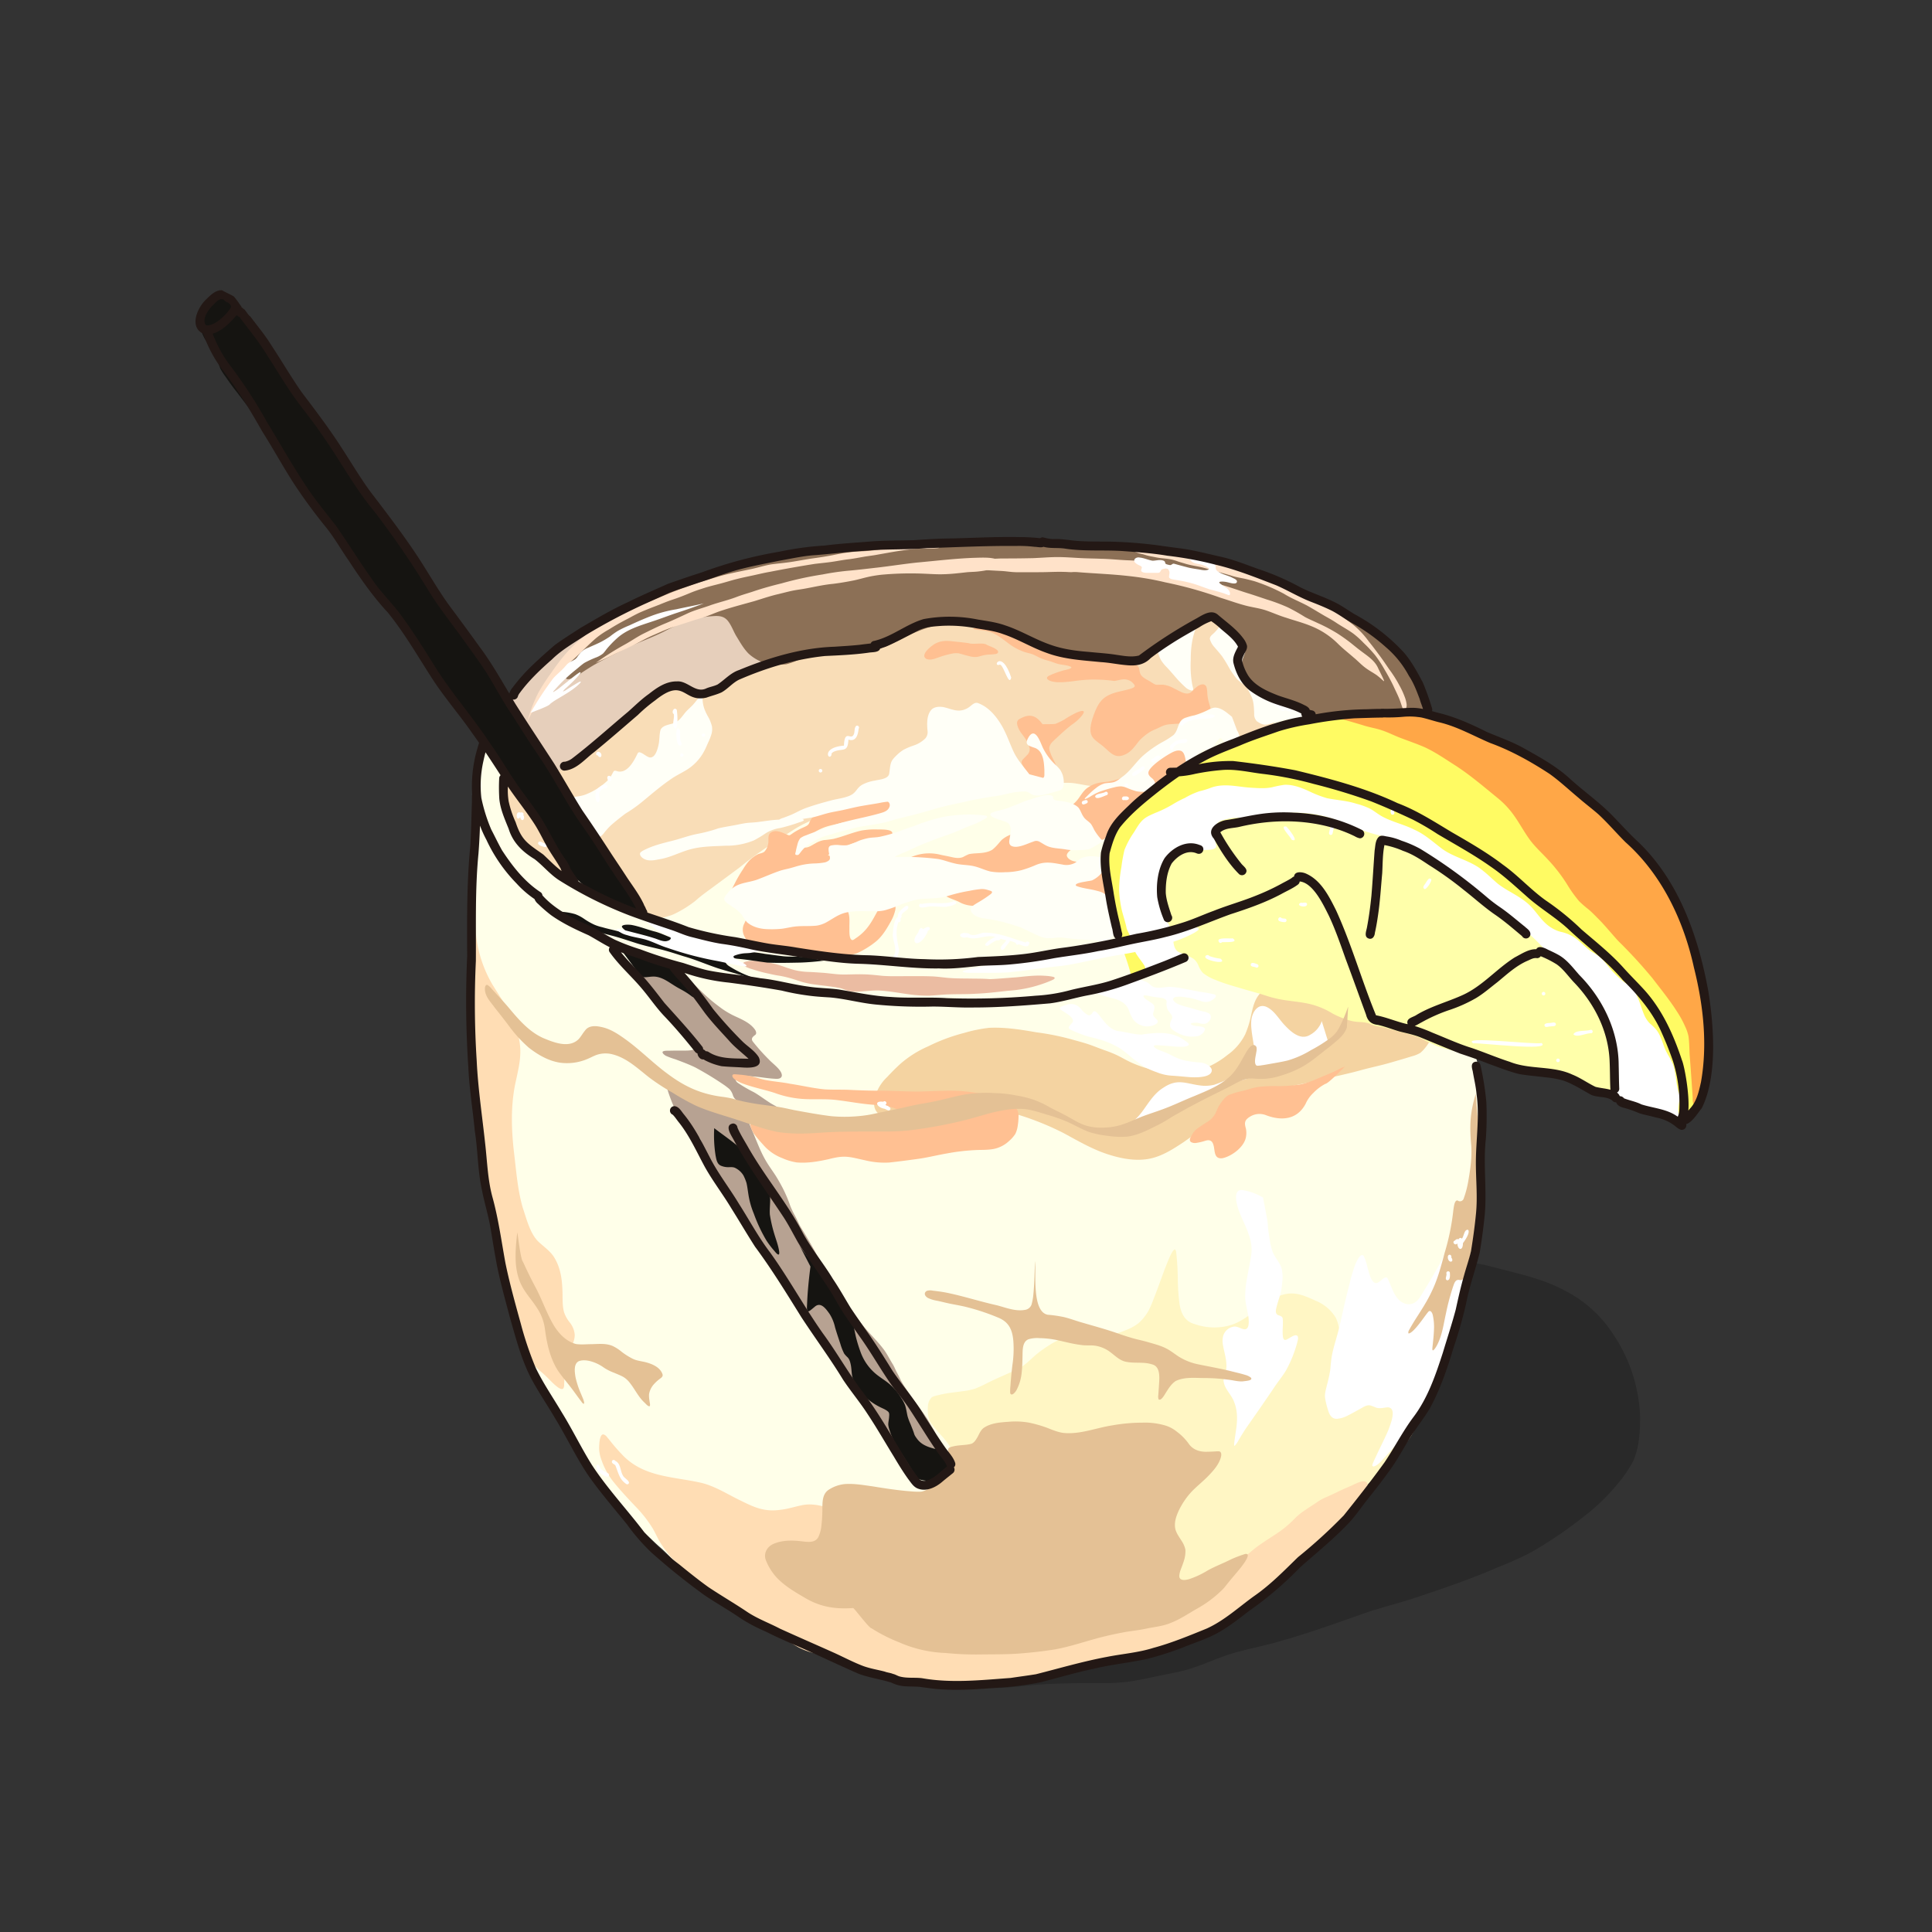 <svg xmlns="http://www.w3.org/2000/svg" viewBox="0 0 1000 1000"><rect x="0" y="0" width="1000" height="1000" fill="#333333" stroke="none"/><defs><style>.cls-1{opacity:0.2;}.cls-2{fill:#e6cfbb;}.cls-3{fill:#ffffe9;}.cls-4{fill:#b7a292;}.cls-5{fill:#fff;}.cls-6{fill:#f4d3a1;}.cls-7{fill:#fff6c4;}.cls-8{fill:#ebbca2;}.cls-9{fill:#f9ddb7;}.cls-10{fill:#8c7056;}.cls-11{fill:#ffa;}.cls-12{fill:#ffddb4;}.cls-13{fill:#ffc092;}.cls-14{fill:#151411;}.cls-15{fill:#e4c195;}.cls-16{fill:#ffe2c9;}.cls-17{fill:#fffff7;}.cls-18{fill:#fffb63;}.cls-19{fill:#ffa747;}.cls-20{fill:#231815;}</style></defs><g id="レイヤー_1" data-name="レイヤー 1"><path class="cls-1" d="M848.91,734.06c0,7.42-.55,15.42-3.61,22.27a65.68,65.68,0,0,1-7.94,11.61,103.46,103.46,0,0,1-16.3,16,221.25,221.25,0,0,1-25.94,18c-6.5,3.88-13.64,6.74-20.62,9.63-14.41,6.16-29.31,11.26-44.2,16.15-7.66,2.44-15.62,4.43-23.26,7-14.33,5.06-28.69,10.27-43.32,14.41-9.25,2.85-18.93,4.41-28.13,7.4-7.25,2.36-14.23,5.78-21.58,7.8-4.33,1.19-8.88,2-13.26,2.87-5.49,1.14-11.09,2.45-16.65,3.22a104.65,104.65,0,0,1-16.22.72c-5.2,0-10.49.06-15.69.17-6.86.17-13.83.46-20.66,1.17s-13.65,1.56-20.47,1.12c-10.76-.81-21.17-4-31.22-7.74-4.43-1.54-9-3-13.3-4.79-6.81-3-13.53-6.29-20.3-9.34-8.38-3.79-16.09-9.15-24.85-12.09-7.13-2.44-14.64-4-21.75-6.49a191.8,191.8,0,0,1-28-12.48c-5.16-3-10.15-6.55-15-10A122.28,122.28,0,0,1,343.4,800c-4.38-4.19-9.07-8.35-12.25-13.57-2.56-4.29-3.44-9.4-4.17-14.27-.94-6.56-1.56-13.42-2.07-20,3.25-2.61,18.14-13.14,20.16-16.17,1.57-1.43,3.2-2.84,4.85-4.16a61.4,61.4,0,0,1,7.4-4.72,134.17,134.17,0,0,1,12-6.52c10.1-4.55,20.68-8.34,31.13-12,12.09-4,24.73-7.11,37.09-10.17,28.59-7.27,57.76-13.39,86.94-17.81,35.58-5.82,71.46-11.3,107.11-16.6,25.23-4.13,50.57-9.53,76.14-11.08,21.61-1.62,43.83-2.77,65,2.86,12.74,3.43,26,6,37.69,12.47a64.4,64.4,0,0,1,24.52,22.3,81.22,81.22,0,0,1,14,43.57Z"/></g><g id="レイヤー_9" data-name="レイヤー 9"><path class="cls-2" d="M434.63,315.54c.54,14.89-9.24,27.54-19.49,37.33a91.58,91.58,0,0,1-20.25,15.05,183.55,183.55,0,0,1-26.39,13c-13.63,6.16-27.46,12-41.28,17.72-3.84,1.74-7.67,3.67-11.36,5.71a48,48,0,0,1-13.69,5.77c-4.84,1.16-9.84,2.22-14.82,1.34a35.83,35.83,0,0,1-9.41-2.32,23.53,23.53,0,0,1-10.67-9.49c-1.32-2.25-2.46-4.68-3.71-7a36.51,36.51,0,0,1-3.61-8.37,29,29,0,0,1-1.31-8.11,26.88,26.88,0,0,1,.74-8.76,17.94,17.94,0,0,1,3.52-6.06,80,80,0,0,1,8.21-8.67c2.48-2.32,4.84-4.76,7.19-7.21,1.94-1.89,4.07-3.6,6.11-5.39,3.61-3.08,7.44-5.9,11.28-8.68,2.72-1.87,5.51-3.65,8.24-5.5,2.45-1.63,4.75-3.5,7.22-5.1,3.5-2.21,7-4.42,10.68-6.34a31,31,0,0,1,5.87-2.19c1.83-.41,3.71-.63,5.56-.94,2.32-.34,4.63-.78,6.94-1.16a44.89,44.89,0,0,0,5.29-.88c3.87-1.24,7.41-3.32,11.07-5.05a92.17,92.17,0,0,1,9.07-3.63c3.34-1.36,6.76-2.52,10-4a60.33,60.33,0,0,1,9.56-2.62,28.61,28.61,0,0,1,11.62.19c.91.41,11.37,0,12.55,0a42.88,42.88,0,0,1,15.14,5.49C429.94,303.17,434.35,308.94,434.63,315.54Z"/></g><g id="レイヤー_8" data-name="レイヤー 8"><path class="cls-3" d="M767.92,591.28a26.52,26.52,0,0,1-.75,5.87c-.36,2-.68,4-.93,6-.16,2.3-.29,4.62-.3,6.92a48.15,48.15,0,0,1-.08,6.9c-.29,2.15-1.29,4.12-1.87,6.19-.59,1.89-1,3.82-1.58,5.71-.82,2.68-1.79,5.31-2.78,7.93a35.7,35.7,0,0,0-1.65,6.1c-.29,1.55-.28,3.18-.66,4.71A39.79,39.79,0,0,1,751.08,660c-1.93,2.89-3.56,6-5.36,9-1.23,2.67-2.75,5.25-3.57,8.09a52.14,52.14,0,0,1-7.6,15.59c-2.92,4.45-7.07,7.88-10.46,11.93-2.87,3.78-5.35,7.9-8.24,11.67a82.94,82.94,0,0,1-5.86,7.85c-3,3.67-6.22,7.29-9.08,11.1-3,4.25-5.14,9.11-8.62,13-2.46,2.84-5.13,5.59-7.63,8.39a83.19,83.19,0,0,1-7.22,7.56,106.31,106.31,0,0,1-9,7.52,112.41,112.41,0,0,1-11.94,8.74c-6,3.78-11.45,8.49-17.48,12.23-8.4,5.2-17.34,9.52-26,14.26a106.71,106.71,0,0,0-19.5,12.95c-22.2,16.86-24.25,20.34-52.39,26.26A57.78,57.78,0,0,1,526,847.3c-6.37.09-12.82-.45-19.19.1-6.66.85-12.94,3.75-19.65,4.41a81.21,81.21,0,0,1-16.35.23,149.3,149.3,0,0,1-16.35-1.74c-19.11-4-37.43-11.22-56.32-16a115.23,115.23,0,0,1-23.5-8.52,98.91,98.91,0,0,1-20.8-13c-4.09-3.75-7.76-8-11.91-11.67-2.72-2.33-5.23-4.89-7.87-7.31a74.58,74.58,0,0,1-6.33-5.72c-3.35-3.86-5.94-8.3-8.91-12.45a57.55,57.55,0,0,0-7-8.38c-2.66-2.75-5.77-5.1-7.95-8.27-2.58-4-4.77-8.24-7-12.45-2.08-3.74-4-7.56-6.12-11.29-.93-1.67-1.82-3.38-2.79-5s-2.1-3.27-3.12-4.92c-1.9-3.26-4-6.38-5.86-9.69a32,32,0,0,1-1.58-3.66c-.8-2.1-1.64-4.21-2.42-6.32a62.16,62.16,0,0,1-2.56-10.76c-1.09-6-3.54-11.56-5.11-17.39-2-6.72-4.88-13.19-6.11-20.13-.49-2.72-.85-5.48-1.41-8.19-.74-3.77-1.68-7.51-2.54-11.25-1.67-7.21-3-14.5-4.67-21.71-1.22-5.31-1.64-10.79-2.52-16.16-1.22-7.13-2.48-14.19-2.56-21.45-.36-5.92-.56-11.88-1.28-17.76-.87-4.85-1.92-9.69-2.08-14.63-.16-5.37.09-10.75,0-16.13,0-4.52-.48-9-.69-13.55-.12-3.83.28-7.66.47-11.49.13-3.31.17-6.63.37-9.94.21-9,.3-18.1.49-27.15,0-4.73-.07-9.46.2-14.18.2-3.67,1-7.26,1.41-10.9.26-2.47.48-5,.69-7.42a36.19,36.19,0,0,0,.27-5.4c0-4.61-.73-9.19-.67-13.8-.1-4.51.84-8.95,1.2-13.43.08-2.06,0-4.13.24-6.18a22.46,22.46,0,0,1,1.81-7.26,10.28,10.28,0,0,1,1.58-2.84,6.57,6.57,0,0,1,4.51-2.09,14.74,14.74,0,0,1,4.26,1,42.58,42.58,0,0,1,14.66,9.51,20.23,20.23,0,0,0,6.77,4.58c4.88,1.67,10.2,1.51,15.28,1.22,2.22-.18,4.47-.36,6.66-.75a63.09,63.09,0,0,0,7.65-2.08c7.22-2.37,14.19-5.47,21.27-8.23a122.12,122.12,0,0,1,14.13-5.11c6.88-1.79,13.86-3.34,20.82-4.77a235.87,235.87,0,0,1,28.14-3.62c15.52-1.89,31.14-3,46.74-4.07,4.87-.31,9.81-.64,14.65-1.28,5.48-.7,11-1.69,16.48-2.09,7.71-.52,15.49-.92,23.21-.8,6.4.14,12.82,1,19.2,1.32A221.41,221.41,0,0,0,562.87,365c11.39-2.47,22.52-6.43,33.88-9a150.44,150.44,0,0,1,17.78-2.8,82.44,82.44,0,0,1,19.48-.3l10.86-5H646c4.75.19,9.49,1.24,14.24,1.33a69.21,69.21,0,0,1,11.41,1,33.59,33.59,0,0,1,12.19,5.08c3.48,2.44,5.67,6.24,7.43,10s3.54,8.08,5.48,12c1.68,3.35,3.57,6.72,4.61,10.34,2.92,10.51,3.26,21.58,3.16,32.43.07,10.79-.21,21.65.29,32.44.6,8.11,1.08,16.4,3.14,24.29a59,59,0,0,0,7.09,15c1.7,2.46,3.76,4.71,5.67,7,3.27,3.86,6.37,8.06,10.42,11.15,2.14,1.64,4.57,3,6.74,4.58,2.44,1.76,4.81,3.67,7.29,5.38s4.71,3.43,6.93,5.31c1.58,1.52,3.26,3,4.69,4.67,2.88,3.75,5.34,8,6.21,12.69.53,2.54,1.1,5.1,1.75,7.62a45.63,45.63,0,0,1,1.16,5.28c.29,3.74,0,7.51.11,11.26a123.13,123.13,0,0,0,1.09,12.27c.18,2.23.22,4.48.42,6.71C767.66,587.48,767.94,589.37,767.92,591.28Z"/></g><g id="レイヤー_7" data-name="レイヤー 7"><path class="cls-4" d="M344.6,546.47a44.4,44.4,0,0,0,5,1.83c3.46,1.3,6.95,2.59,10.27,4.2a166,166,0,0,1,14.4,8.72,35.1,35.1,0,0,1,3.31,2.51,8.25,8.25,0,0,1,1.83,3.33,5.17,5.17,0,0,0,2.11,2.61,11,11,0,0,0,3.38,1.25c1.33.22,2.7.29,4,.63,4.21,1.27,8.31,2.94,12.63,3.83a27.27,27.27,0,0,0,4,.63c1.95-.59-6.51-4.7-7.1-5.27-2.77-1.75-5.39-3.79-8.23-5.42a73.41,73.41,0,0,1-8.42-4.91c-.9-.66-1.67-2.19-.46-2.94a6.86,6.86,0,0,1,3.37-.5,74,74,0,0,1,8.92.59c2.2.31,4.42.59,6.63.76,1.51.06,3.85.49,4.42-1.35.42-2.92-4.71-6.38-6.56-8.45a105.44,105.44,0,0,1-8.19-9.1c-1.45-1.68-.48-2.68,1-3.75.95-.82.3-2.19-.33-3-2.66-3.49-6.9-5.14-10.74-6.95a42.8,42.8,0,0,1-7.73-4.8c-2.33-1.72-4.57-3.59-6.72-5.53-2.31-2.15-4.5-4.43-6.87-6.52a36.67,36.67,0,0,0-6.15-4.19c-2.11-1.05-4.29-2-6.43-2.92-4.78-2.44-13.69-4.13-18.89-5.44a63.71,63.71,0,0,0,7.67,13.88c1.93,2.67,4.29,5,6.38,7.53,1.38,1.63,2.62,3.41,4,5.08,3,3.61,6.05,7.2,9,10.89,1.49,2,3.1,3.88,4.51,5.91,2.64,3.35,1,3.92-2.53,4.14-3.05.1-6.12,0-9.17.08-.81.08-3.76-.21-4,.73C343,545.44,343.92,546,344.6,546.47Z"/><path class="cls-4" d="M490.26,754.93a10.08,10.08,0,0,0-.67-2.4c-.35-.94-.67-1.91-1.09-2.82-.86-1.87-2.09-3.55-3.06-5.36-.75-1.37-1.37-2.82-2.09-4.2-1.21-2-2.34-4-3.54-6-2.34-3.44-4.86-6.78-7.3-10.16-1.39-1.9-2.69-3.87-4-5.84a37.33,37.33,0,0,1-2.92-5.1c-.49-1.09-1.1-2.12-1.64-3.18s-1.08-2.45-1.76-3.59c-1.64-2.62-3-5.45-4.84-7.92-3.84-5.07-8.68-9.32-12.39-14.51-2.44-3.15-4.43-6.62-6.72-9.88-1.25-1.92-2.61-3.77-3.95-5.62-.89-1.41-1.74-2.85-2.71-4.21-1.51-2.29-2.61-4.83-4.21-7.07a90,90,0,0,1-5.73-9.71c-2.36-4.13-4.72-8.26-7.24-12.29-1.07-1.88-1.87-3.92-2.91-5.81a44,44,0,0,1-2.44-5.09,70.11,70.11,0,0,0-4-9.39c-1.21-2.28-2.48-4.56-3.88-6.73-1.73-2.61-3.6-5.16-5.14-7.9-2.73-4.84-4.58-10.11-6.8-15.19-1.13-2.6-2.1-5.28-3.18-7.89-.33-.8-.75-1.61-1.14-2.38a3.1,3.1,0,0,0-1.69-1.72c-1.11-.25-2.27-.3-3.4-.5A36.08,36.08,0,0,1,372,570.2c-1.49-.61-2.9-1.43-4.35-2.12-2.62-1.13-5.16-2.47-7.79-3.58-4.41-1.92-11-3.29-15.56-4.73a84.19,84.19,0,0,0,7.09,18.49,57.28,57.28,0,0,0,4.51,5.91c1.71,2,3.73,4.05,6.3,4.87,1.12,2,1.52,4.48,2.38,6.64a75.12,75.12,0,0,0,4.22,10.21c.79,1.33,1.93,2.42,2.63,3.81.45,1,.95,1.9,1.46,2.83a32.62,32.62,0,0,0,2.79,4.87c2.43,3.43,5.49,6.39,7.72,10,2,3,3.77,6.1,5.52,9.22,1.9,3.28,4,6.47,6.13,9.59,3.74,5.87,8.69,10.89,12.29,16.85,1.63,2.59,3.14,5.27,4.61,8,1.74,3,3.45,6,5.13,9s3.12,6.31,5,9.26c5.89,8.18,12.06,16.18,17.38,24.74a165.45,165.45,0,0,0,9.07,14.33c1.55,2.43,2.88,5,4.59,7.33,2.25,3.41,4.93,6.51,7.3,9.83a51.42,51.42,0,0,0,3,4.27c1.74,1.88,3.37,3.86,5.06,5.78a52.47,52.47,0,0,0,7.91,7.5,5.31,5.31,0,0,0,3.95.77,13.73,13.73,0,0,0,2.81-1c.59-.42,1.25-.73,1.83-1.16s1-1.14,1.55-1.63a14.6,14.6,0,0,0,2.53-2.5A3.32,3.32,0,0,0,490.26,754.93Z"/><path class="cls-5" d="M871.83,568.59c0,.69-.47,11.22-.47,11.82-4.35-1.1-8.72-2.22-13-3.61-3-1-5.89-2.18-8.93-3a81,81,0,0,1-8.36-2.34,9.8,9.8,0,0,1-4-2.35c-2.5-3.36-3.61-7.52-5.29-11.31-3.35-7.8-6.74-15.66-11.24-22.88a174,174,0,0,0-18-22.14c-6.7-6.86-14.17-13-21.31-19.36a178.77,178.77,0,0,0-16-12c-4.18-2.95-8.3-6.17-12.68-8.83-12.68-7.3-26.29-13.05-40-18.18a113,113,0,0,0-30.48-6.3c-12.89-1.21-25.41.58-36.63,7.34a100.93,100.93,0,0,0-12.72,8.69,54.73,54.73,0,0,0-7,6c-1.06,1.17-2,2.46-3,3.7-2.81,3.77-6.09,7.38-7.39,12a23.42,23.42,0,0,0-.71,2.83,18.61,18.61,0,0,1-.37,2.11,6.66,6.66,0,0,1-2.88,3.6c-1.43,1-2.94,1.88-4.45,2.74a44.88,44.88,0,0,1-6.22,3,79,79,0,0,1-9.35,2.5,5,5,0,0,1-2.5.09A6.9,6.9,0,0,1,586,500a54.5,54.5,0,0,1-3.76-8.18c-2.25-6.1-2.87-12.64-4.42-18.93a93.09,93.09,0,0,1-2.05-10.6,111,111,0,0,1-.57-11.24c0-9.49,1.59-19.27,6.83-27.36,5.16-8.44,14.93-11.79,23.54-15.57,7.18-3,14.36-6.4,22.1-7.59,9-1.49,17.94.65,26.75,2.18,7.3,1.06,14.68,1.93,21.93,3.31,6,1.3,11.91,3.18,17.88,4.63a121.26,121.26,0,0,1,13,4.06c4.71,1.58,9.47,3.17,14.16,4.79,4.9,1.66,10,3,14.87,4.66a131.79,131.79,0,0,1,12.56,5.14c11.25,5.34,21.86,11.94,32.26,18.75,6.52,4.18,13.36,8,18.91,13.52,4,4,7.68,8.34,12,12,3.53,3,7.36,5.7,11,8.58s7.44,6,11.18,8.95a65.82,65.82,0,0,1,6.81,6.11c1.82,2,3.44,4.14,5.06,6.28s2.9,4.48,4.32,6.73,3,4.38,4.43,6.57c2.8,4.39,6.23,8.4,8.65,13a68.12,68.12,0,0,1,6,18.15A107.75,107.75,0,0,1,871.83,568.59Z"/><path class="cls-6" d="M742.62,529.12a21.74,21.74,0,0,1-7.43,15.82,17,17,0,0,1-4.65,1.87c-3.59,1.13-7.25,2.17-10.87,3.22-4.8,1.41-9.75,2.4-14.57,3.71-7.12,2-14.39,3.48-21.59,5.19-5.14,1.27-10.42,2.21-15.6,3.33-6.12,1.48-12.29,3.14-18.24,5.22a79,79,0,0,0-18.35,9.69c-6.05,4.64-12.09,9.4-18.35,13.76-5.25,3.51-10.75,7.11-17,8.61-7,1.64-14.45.42-21.27-1.67-8.52-2.54-16.21-7.06-24-11.29a146.24,146.24,0,0,0-28.33-10.94c-6.35-1.48-13-1.24-19.47-1.44-7.09-.13-14.31-.43-21.35.7-7.66,1.17-18.15,5.57-25.52,2.31-5.05-2.5-3.85-8.24-2-12.53a23,23,0,0,1,5.1-7.16c2.26-2.39,4.58-4.8,7.05-7a55.09,55.09,0,0,1,14.19-8.91,94,94,0,0,1,18.81-7A74.2,74.2,0,0,1,512,532c8.21-.39,16.4.91,24.46,2.33a130.8,130.8,0,0,1,17.12,3.36c3.18.89,6.42,1.71,9.55,2.74,2.83.94,5.63,2.11,8.43,3.12a61.38,61.38,0,0,1,6.65,2.65c2.6,1.26,5.09,2.79,7.74,3.94a60.94,60.94,0,0,0,14.54,4.36,47.21,47.21,0,0,0,18.12.13,32.23,32.23,0,0,0,7.34-2.71A46.1,46.1,0,0,0,635.4,546a29.06,29.06,0,0,0,9.07-10.53,48.17,48.17,0,0,0,2.85-8.86c.89-3.76,1.51-7.74,3.78-11a32.07,32.07,0,0,1,7-7.06c.29.06,12.91-2.07,13-2.15a28.21,28.21,0,0,1,6.48-.63c7.17,0,13.59,3.69,20.46,5.2,6,1.44,12.24,1.74,18.3,2.81C725.09,515.57,741.81,518.17,742.62,529.12Z"/><path class="cls-7" d="M737.45,719a49,49,0,0,1-1.22,10.86,53.87,53.87,0,0,1-6.07,13.73c-3.18,4.83-7.29,9-11.26,13.15-3.77,4.24-7.53,8.54-11.68,12.42-3.29,3-6.93,5.66-10.25,8.64-2.75,2.38-5.14,5.17-7.73,7.72-3.6,3.42-7.37,6.72-10.94,10.17-4.56,4.15-9.42,8-14.33,11.74-2.81,2-5.89,3.74-8.66,5.82-2.42,1.78-4.72,3.82-7.11,5.63-3.8,2.77-7.72,5.49-11.76,7.91-5.15,2.9-10.78,5-16.09,7.56l13.85-4.66a21,21,0,0,1-6.05,2.8,63.27,63.27,0,0,0-6.92,1.92c-2.88,1-5.7,2.11-8.5,3.29-3.3,1.33-6.69,2.57-9.88,4.15a48.62,48.62,0,0,1-15.34,5.25,78.77,78.77,0,0,1-13.17,1.29c-7.06-.59-14.12-1.79-21.21-2.14-6.73-.49-13.47-1.47-20.16-2.39a82.48,82.48,0,0,1-10.7-1.83,65.26,65.26,0,0,1-9.55-3.56c-7-3.65-14.56-6.28-21.88-9.31a88.51,88.51,0,0,1-12.32-6.44c-5.81-3.45-11.72-6.85-17.25-10.76-5.3-4-10.88-10-9.83-17.16.38-2.4,1.14-7.57,3.54-8.75,2.2-.78,4.65-.53,6.93-.9a112.63,112.63,0,0,0,14.14-3.25c5.38-1.39,11.42-2.84,14.68-7.79,4.94-6.67,7.29-12.21,3.69-20.21a39.48,39.48,0,0,0-5.5-9c-2.2-2.55-4.59-5-6.61-7.67s-2.28-6.28-2-9.57a6.77,6.77,0,0,1,2.11-4.54,13.72,13.72,0,0,1,3-.93c4.21-1.14,8.58-1.49,12.88-2.11a33.72,33.72,0,0,0,6.45-1.32,74.17,74.17,0,0,0,6.77-3.15c5.12-2.55,10.48-4.66,15.61-7.21,3.48-1.71,6.09-4.63,9-7.13a59.55,59.55,0,0,1,6.48-4.68,32.35,32.35,0,0,1,8.52-4.15c5.68-1.5,11.64-.68,17.44-.78a38.53,38.53,0,0,0,14.07-3.15,25.82,25.82,0,0,0,6.48-3.49,24.92,24.92,0,0,0,5.52-6.9,61.35,61.35,0,0,0,2.69-6.37c2.58-6.41,4.68-13,7.36-19.39.82-2,3.46-8.22,4.07-4.41.09.76.17,1.57.25,2.33.37,3.79.56,7.62.62,11.43a109.15,109.15,0,0,0,.85,12.9c.67,4.88,2.73,9.43,7.88,10.72a30.48,30.48,0,0,0,18.39.63c9-2.72,15.16-10.53,23.54-14.41,8-3.74,13-1.86,20.63,1.68a21.63,21.63,0,0,1,10.38,8.65c1.78,3.6,2.2,7.73,2.77,11.66.51,4.83,0,9.86,1.62,14.53.62,1.88,1.87,3,3.92,2.48s3.94-1,5.88-1.5c3.38-1,6.85-1.81,10.26-2.67,2.52-.6,5.11-1.44,7.73-1.44C731.37,705.18,737.34,710.93,737.45,719Z"/><path class="cls-8" d="M545.91,506.18c0,.31-.27.53-.5.69a9.7,9.7,0,0,1-1.52.74c-1.54.66-3.15,1.27-4.74,1.8a66.75,66.75,0,0,1-17.3,3.4c-5.63.63-11.29,1.34-17,1.55-4.36.3-8.75.16-13.12.31-3.59.06-7.18.52-10.77.69a69.58,69.58,0,0,1-10.39-.69c-5.28-.71-10.55-1.73-15.88-2-3.94-.07-7.86.6-11.8.61a15,15,0,0,1-4.89-.74,25,25,0,0,0-3.32-1.14c-4.49-.89-9.06-1.26-13.59-1.91a47.35,47.35,0,0,1-6-1.25c-2.31-.74-4.62-1.54-7-2.17a48.73,48.73,0,0,0-5.86-1.21c-1.81-.31-3.62-.75-5.42-1.13a75.62,75.62,0,0,1-7.39-2.06c-1.6-.42-7.23-2.28-3.93-3.76a15.08,15.08,0,0,1,6.58-.47,53.66,53.66,0,0,1,8.54,1.36c4.06.93,7.85,2.78,11.93,3.59a36.15,36.15,0,0,0,6.72.7c2.17.11,4.36.27,6.52.41,3.6.26,7.17.9,10.78.91,3.44,0,6.88-.2,10.31-.1,3.22.06,6.43.4,9.62.76,3.47.28,7,.23,10.44.2,5,0,10-.09,14.94.08,3,.08,5.93.55,8.9.81,3.68.32,7.38.31,11.07.34,3.38.08,6.77,0,10.14.27,1.51.13,12.4-.83,13.82-.89,4.93-.46,9.9-1.18,14.87-.82a26.76,26.76,0,0,1,3.89.43C545.09,505.6,545.74,505.68,545.91,506.18Z"/><path class="cls-9" d="M666.1,365.63c.17,2.76-2,4.62-3.83,6.31a44.07,44.07,0,0,1-17.64,9.52c-5.16,1.07-10.34-.83-15.36-1.87-1.15-.24-2.31-.47-3.47-.69a7.83,7.83,0,0,0-3-.16,39.83,39.83,0,0,0-12.54,5.73c-2.63,1.78-5.26,3.63-7.73,5.64-2.89,2.39-5.7,4.94-8.8,7.07a59,59,0,0,1-12.14,6.18,49.33,49.33,0,0,1-11.56,3.4c-5.86.94-11.5-1.58-17.32-1.58-6.14-.1-12.32,1.75-18.39.2-7.21-1.88-13.32-7.07-20.86-7.77a71.35,71.35,0,0,0-10.44.21,135.23,135.23,0,0,0-18.22,2.91c-4.94,1-10,1.76-14.82,3-7.12,1.63-13.86,4.49-20.48,7.5-5.21,2.31-10.45,4.61-15.58,7.09-6.15,3-12.55,5.45-18.64,8.55-4.82,2.52-9.2,5.8-13.81,8.67A190.13,190.13,0,0,0,383,448.85c-6.23,4.66-12.52,9.26-18.78,13.89-1.08.85-2.19,1.71-3.23,2.6a25.12,25.12,0,0,1-2.47,2,57.53,57.53,0,0,1-10,5.95,29.34,29.34,0,0,1-6.44,1.8,10.44,10.44,0,0,1-4.75-.08,13.1,13.1,0,0,1-3.94-2,13.46,13.46,0,0,1-3.62-2.6,55.48,55.48,0,0,1-3.84-6.48c-2.36-4.25-4.87-8.43-7.63-12.43-2.69,2.21-5.86,4.07-9.41,4.26a34.78,34.78,0,0,1-8.15-.5,33.94,33.94,0,0,1-6-1.3c-4.58-1.47-8.21-4.77-12.26-7.24-2-1.28-4-2.59-5.9-4.06a23.51,23.51,0,0,1-6.18-6.28c-1.31-2.16-2-4.62-3.07-6.91-1.35-3.25-3.64-6-5.14-9.16a14.72,14.72,0,0,1-1.51-7.54,17.76,17.76,0,0,1,1.9-5.54,12,12,0,0,1,4.47-3.68,30,30,0,0,1,6.48-1.71c2.65-.59,5.3-1.22,8-1.68,3.15-.59,6.35-1,9.46-1.82a7.59,7.59,0,0,1,2.1-2c1.41-1,3-1.71,4.45-2.62,5.28-3.68,10.38-7.64,15.37-11.7,1.68-1.4,3.14-3,4.71-4.53,3.35-3.13,6.61-6.38,10.13-9.33a82.14,82.14,0,0,1,8-5.83,53,53,0,0,1,6.36-3.68,16.51,16.51,0,0,1,5.8-1.53,14.56,14.56,0,0,1,3.71.51c4.76,1.12,8.12,3.62,13.22,2.14,4.26-1.12,7.69-4,11.37-6.32a42.51,42.51,0,0,1,3.89-2.07,30.7,30.7,0,0,0,3.55-1.74c2.28-1.31,4.4-2.88,6.61-4.3,1.89-1.24,3.86-2.36,5.81-3.53,4.93-3,9.32-6.77,14.2-9.83a60.29,60.29,0,0,1,7.2-3.69c2.15-1,4.26-2.14,6.41-3.15a38.69,38.69,0,0,1,6.38-2.44c1.44-.4,2.91-.74,4.34-1.17,6.1-1.72,12.23-3.38,18.31-5.15,4.61-1.3,9.14-3,13.82-4A67.77,67.77,0,0,1,483,311.29c3.38.14,6.8.38,10.16.85,4.14.58,8.29,1.38,12.47,1.65,5.13.35,10.27.83,15.4,1.16,5.78.47,11.63.78,17.29,2.07a98.65,98.65,0,0,1,19.45,7.29c3,1.49,6,3.26,9.08,4.54a37.81,37.81,0,0,0,11,2.5,146.19,146.19,0,0,0,21.32-1.21c5.22-.58,10.05-2.83,14.68-5.19,3.43-1.83,6.85-3.76,10.31-5.53l.28-.14,11.47-.44a20.75,20.75,0,0,1,7.9,4.56,64.27,64.27,0,0,1,5,6.08,109,109,0,0,1,7.44,11.34,71,71,0,0,1,6.38,13.62C664,358.06,665.82,361.68,666.1,365.63Z"/></g><g id="レイヤー_6" data-name="レイヤー 6"><path class="cls-10" d="M738.35,367.08c.08,1.54-1.71,1.56-2.84,1.52-1.29,0-2.59-.19-3.88-.28-4-.19-8.08-1.19-12.15-.77-1.64.19-3.23.68-4.87.86a55.74,55.74,0,0,0-6.57.75,53.28,53.28,0,0,1-8.63,1.06c-2.84.07-5.69-.13-8.53-.18a23.42,23.42,0,0,0-8.15,1.41c-2.44.95-4.77-.44-6.72-1.84-1.48-1.05-3-2-4.57-3a54.26,54.26,0,0,0-6.17-3.26,29.24,29.24,0,0,0-6.34-1.35,15.92,15.92,0,0,1-6.65-2.79,29.58,29.58,0,0,1-3-2.1c-1.14-1-2.18-2.08-3.22-3.16-.76-.83-1.59-1.61-2.3-2.48a18.58,18.58,0,0,1-1.82-3.55,21.73,21.73,0,0,1-1.92-6,20.45,20.45,0,0,1,.15-4.69,13.07,13.07,0,0,0,.28-3.63c-.28-3.38-3.46-5.3-5.5-7.64-1.12-1.29-2.23-2.6-3.31-3.93a14.71,14.71,0,0,0-4.23-3.94c-2.09,1.37-4.33,2.49-6.5,3.72-1.7.93-3.29,2.06-5,3.05-2.65,1.56-5.57,2.62-8.12,4.36-4.68,2.91-8.92,6.46-13.6,9.35-2.87,1.7-6.07,3.18-9.47,3-5.54-.13-11.08-.24-16.62-.26h-5.9a32.54,32.54,0,0,1-4.63-.18c-3.48-.59-6.74-2.05-10.06-3.18-2.84-1.1-6-1.68-8.47-3.49a6.73,6.73,0,0,1-3.15-.86c-1.54-.72-3-1.56-4.62-2.2A96.65,96.65,0,0,0,515,326.58c-3.78-1-7.57-1.93-11.39-2.68a102.32,102.32,0,0,0-10.34-1.07c-2-.1-4-.14-6-.17-2.2.73-4.44,1.41-6.66,2.07a98.72,98.72,0,0,0-15.28,6.58c-5.46,2.79-8.16,4.7-14.62,4.48-2.93,0-5.86.31-8.79.47-2.24.14-4.49.12-6.72.38-1.85.2-3.67.66-5.5,1-2.3.49-4.64.93-6.93,1.48-3.39.79-6.86,1.32-10.07,2.7a37.82,37.82,0,0,1-5.66,2,27.91,27.91,0,0,1-8.26-.21,23.6,23.6,0,0,1-5.11-1.27,22.39,22.39,0,0,1-6.18-4c-2.53-2.53-4.31-5.7-6.16-8.73-1.65-2.62-2.58-5.66-4.49-8.12s-4.38-2.8-7.34-2.61a68.73,68.73,0,0,0-10,1.33,23.39,23.39,0,0,0-5.31,1.73c-3.7,1.5-7.29,3.26-10.82,5.11-6.8,3.38-14,5.8-20.82,9.21C317.32,339,312,341.53,307,344.44c-2.07,1.27-4.14,2.56-6.15,3.93a20.16,20.16,0,0,1-5.36,2.94,4.92,4.92,0,0,1-1.42.24,1.15,1.15,0,0,1-1.27-.75,7.24,7.24,0,0,1,.35-2.35,29.18,29.18,0,0,1,1.4-4.17,51.93,51.93,0,0,1,3.4-6.43,72.82,72.82,0,0,1,7.25-10.29,54.21,54.21,0,0,1,9.5-8.32,100.85,100.85,0,0,1,12-7.33c2.67-1.48,5.66-2.16,8.5-3.19,4-1.38,7.94-2.85,11.93-4.22a106,106,0,0,1,16-5.22c1.78-.07,8.37-4.95,10.12-5.22,3-.86,6-1.85,9-2.7,2.82-.69,5.66-1.36,8.52-1.79,3.09-.4,6.21-.59,9.26-1.21,4.5-.84,8.94-2.05,13.48-2.67a199.33,199.33,0,0,1,24.29-1.84c1.56,0,3.16,0,4.71,0a14,14,0,0,0,2.75-.06c4-.83,8-1.93,12.11-2.15s8.2.18,12.3.1a49.6,49.6,0,0,0,9.7-1.28,50.72,50.72,0,0,1,15.19-1.06c5.77.52,11.52,1.39,17.32,1.61a94.71,94.71,0,0,0,12.38,0c6.29-.65,12.67-1.54,19-.5a60.7,60.7,0,0,0,7.56,1.11,92.19,92.19,0,0,1,10.1-.91,27.88,27.88,0,0,1,7,.25c1.54.26,3.05.68,4.57,1a30.93,30.93,0,0,0,4.29.58c1.76.13,3.54.14,5.3.24s3.25.3,4.87.37a77.39,77.39,0,0,1,9.74.82,59.18,59.18,0,0,0,7.59,1.15c4.28.53,8.58.9,12.82,1.67a54.68,54.68,0,0,1,8.32,2.34,15.44,15.44,0,0,1,1.9,1l.29.2.28.19.12.08.62.13c2.1.49,4.1,1.34,6.19,1.89,1.57.53,3.09,1.25,4.71,1.65,2.47.82,5.08,1.14,7.55,2,2,.58,3.87,1.73,5.87,2.46,1.73.67,3.43,1.46,5.21,2,1.46.5,2.85,1.18,4.3,1.72,1.73.67,3.38,1.54,5.08,2.29s3.42,1.37,5.14,2c2.85,1,5.68,2.13,8.47,3.3,1.25.48,2.53.89,3.74,1.47,2.41,1.2,4.64,2.72,7.11,3.81,2.83,1.27,5.73,2.39,8.51,3.78a52.6,52.6,0,0,1,4.85,3.12c2.28,1.59,4.64,3.07,6.77,4.85,1.77,1.44,3.19,3.25,4.88,4.79,2.81,2.62,5.68,5.19,8.31,8a32.35,32.35,0,0,1,5.55,7,62,62,0,0,1,3.56,7.45c.51,1.44,1,2.91,1.52,4.34A38.69,38.69,0,0,1,738.35,367.08Z"/><path class="cls-11" d="M836.61,556.79c-.09,2.8-.38,7.49-3.18,8.82-1.48.43-3-.32-4.35-.75a55.06,55.06,0,0,0-5.61-1.73c-4.71-1.18-9.11-3.29-13.64-5a30.89,30.89,0,0,0-7.32-1.48c-3.13-.35-6.29-.53-9.41-1-3.35-.53-6.65-1.34-10-2.12-3.16-.76-6.35-1.46-9.44-2.51s-5.8-2.35-8.67-3.59a39.41,39.41,0,0,0-9.07-2.81,84.61,84.61,0,0,1-11.67-3,69,69,0,0,1-8.24-4,44.69,44.69,0,0,0-9.24-3c-3.3-.92-6.62-1.74-9.9-2.72-1.87-.51-3.83-.61-5.69-1.13a20.76,20.76,0,0,1-2.4-1,19.46,19.46,0,0,0-5.15-.78,22.79,22.79,0,0,1-6.24-1.16,49.3,49.3,0,0,1-7.47-3.12,41.12,41.12,0,0,0-10.75-4.73c-6.3-1.69-12.91-1.72-19.23-3.3-2.29-.52-4.52-1.28-6.76-2-2.76-.83-5.56-1.59-8.33-2.38-5.32-1.62-10.74-3-15.88-5.17a23.47,23.47,0,0,1-6.3-3.52,12.13,12.13,0,0,1-2.31-3.74,8.93,8.93,0,0,0-2.42-3.47,14.88,14.88,0,0,0-2.86-1.54c-1.39-.66-2.85-1.16-4.27-1.75-3-1.14-3.25-3.92-3.6-6.77a25.69,25.69,0,0,0-1.88-7.1c-.45-1.2-1.39-2.14-1.9-3.32A26.54,26.54,0,0,1,601.11,460c.9-8.15,2.18-12.72,8.79-18.06a8.36,8.36,0,0,1,6.7-1.94c2,0,4,0,6,0,1.58-.14,7.26.28,6.9-2.31a19.84,19.84,0,0,0-.69-2.73,13.74,13.74,0,0,1-.67-2.33,8.33,8.33,0,0,1,.3-3.33,6.11,6.11,0,0,1,5.26-5,26.33,26.33,0,0,1,5-1,51.25,51.25,0,0,1,5.68,0c2.34,0,4.69-.16,7-.36,1.29-.09,2.58-.3,3.86-.37h.24l7.1-1.54c1.86-.17,3.74-.3,5.61-.34,12.25-.39,21,2.3,32.1,7.09A79.41,79.41,0,0,0,712.44,432a84.82,84.82,0,0,1,17.35,5.86A98,98,0,0,1,740,443.13c8.85,5.52,16.33,12.9,24.83,18.91,3.91,2.73,7.74,5.6,11.42,8.63,1.92,1.62,3.71,3.41,5.66,5,2.26,1.86,4.66,3.53,6.88,5.43a105.78,105.78,0,0,1,10.35,9.84,59.62,59.62,0,0,0,6.51,6.69c2.1,1.87,4.36,3.55,6.47,5.41a40.08,40.08,0,0,1,8,9.62c1.74,2.9,3.43,5.85,5.27,8.69,1.68,2.63,3.55,5.14,5.16,7.81a15.05,15.05,0,0,1,2,6.4,66.15,66.15,0,0,0,.86,6.58c.46,1.94,1.2,3.81,1.66,5.75A43.6,43.6,0,0,1,836.61,556.79Z"/><path class="cls-5" d="M686.5,540.61l1.11-.9-3.49-11.24a8.89,8.89,0,0,1-1.35,2.85,12.51,12.51,0,0,1-4.59,4.26c-5.13,3.27-10.33-1.81-13.66-5.41-2.73-3-4.82-6.78-8.47-8.75-5-2.69-8.19,2.81-8.41,7.23-.25,4.65,1,9.21,1.46,13.81.11,4.22-.73,7.29-3.88,10.23-2.13,2.23-5,3.37-7.7,4.79a49.79,49.79,0,0,1-9.09,4,19.57,19.57,0,0,1-6.29.46c-8-.8-12.35-4.1-20,1.07-4.9,3-7.76,8.08-11.09,12.55a32.06,32.06,0,0,1-5.37,5.55c-3,2.75,4,.67,4.93.47a83.19,83.19,0,0,0,9.46-3.14,94.53,94.53,0,0,0,12.75-6.72,40,40,0,0,1,5.47-2.86c2.56-1.21,5.15-2.39,7.74-3.54,3.39-1.5,6.91-2.73,10.34-4.13a97.82,97.82,0,0,1,9.44-2.89c9.14-2.36,18.51-4.25,27.06-8.38A71.92,71.92,0,0,0,686.5,540.61Z"/><path class="cls-5" d="M671.75,691.77c-.94-1.66-3.56.44-4.74,1-1.43.92-2.56,1.42-2.94-.76-.47-3.19.21-6.46-.15-9.65-.3-1.18-1.64-1.36-2.6-1.76-1.55-1-.78-3.11-.46-4.54.45-1.69,1-3.4,1.52-5.08a32.89,32.89,0,0,0,1.28-7.09,21.48,21.48,0,0,0-.19-6.93c-.82-3.46-3.68-6-4.86-9.3a34.54,34.54,0,0,1-1.5-6.68,69.77,69.77,0,0,1-.93-7.34c.16-1-2.24-12.53-2.44-13.79a29.83,29.83,0,0,0-10.06-3.77c-6.43-1.31-3.26,8.63-2,11.76,2.68,6.59,6.7,13.15,6.09,20.54-.9,7.79-3.43,15.46-3.24,23.35.17,3.47,1.24,6.81,1.7,10.23.19,2.25.59,7.08-3,5.9-1.39-.39-2.71-1.25-4.19-1.25a6.77,6.77,0,0,0-6.12,5.75c-.45,2.76.44,5.51,1,8.2.64,2.88,1.21,5.89.66,8.83a30.63,30.63,0,0,0-1.28,5c.19,4.45,4.25,7.44,5.57,11.52,1.84,4.65,1.61,9.76.85,14.63-.24,1.77-.54,3.56-.76,5.34-.06.5-.14,1.06-.18,1.57,0,.29-.08.73.18.93H639a10.88,10.88,0,0,0,2-2.78c1.25-2.12,2.63-4.39,4-6.44,5.11-7.27,10.22-14.62,15.18-22,1.75-2.57,3.76-5,5.37-7.69a59.7,59.7,0,0,0,4.19-9.21c.61-1.65,1.17-3.39,1.63-5.08C671.59,694.11,672.1,692.91,671.75,691.77Z"/><path class="cls-5" d="M762,641.61c-.06-2.67-1-6.66-4.54-5.67-2.59.94-4.3,3.43-5.89,5.56-1.44,2.19-5.66,11.72-7,13.81-2.19,4-4.56,7.9-6.91,11.79-1.86,2.74-3.24,6.56-6.64,7.69-2.78.91-5.79-.48-7.58-2.65-2.46-3-3.49-6.91-5.18-10.36-1-1.81-3.22,1-4.27,1.58-4.13,3.33-5.52-5.46-6.35-8a23.37,23.37,0,0,0-1.85-5.37c-1.76-1.71-3.81,3.42-4.35,4.61a88.11,88.11,0,0,0-3.07,10.57c-1.31,4.88-2.46,9.83-3.54,14.77-.81,3.69-1.66,7.4-2.66,11-.93,3.39-2,6.76-2.69,10.2-.55,2.74-.69,5.53-1,8.3a74.37,74.37,0,0,1-1.67,7.53c-.5,2.24-1.3,4.52-.91,6.83a42.71,42.71,0,0,0,1.61,6.44c.7,2.22,1.88,4.21,4.5,4.14a14.81,14.81,0,0,0,6-1.92c2-1,4-2.13,5.94-3.21,1.76-.89,3.62-2.42,5.71-1.68a25.57,25.57,0,0,1,2.55,1c2,.68,4.08,0,6.09-.14,5.09.24,1.23,9.15.28,11.86-1.86,4.31-4,8.48-6,12.73-.57,1.24-1.17,2.5-1.72,3.75-.39.85-1.35,2.87.82,2.06,2-.92,3.34-2.69,4.82-4.2,2.24-2.44,4.39-5,6.7-7.38A100.93,100.93,0,0,0,733.33,735a57.92,57.92,0,0,0,7.75-13.81,171.72,171.72,0,0,0,6-17.58c2.47-7.86,4.42-15.87,6.46-23.84.63-2.72,1.21-5.46,1.91-8.16s1.68-5.54,2.51-8.3a112.12,112.12,0,0,0,3-12.5A46.45,46.45,0,0,0,762,641.61Z"/><path class="cls-12" d="M297.46,690.64a11.57,11.57,0,0,0-2.58-6.17,16.51,16.51,0,0,1-3-5.52c-1-4-.53-8.14-.83-12.19-.22-5.83-1.39-11.92-4.76-16.79-2.11-2.88-5.13-4.92-7.68-7.36-4.27-4.16-6.09-11.79-8-17.38-2.65-9.08-3.36-18.63-4.48-28-1.47-12.45-1.92-25.21.84-37.52,2.42-11,3.78-16.94,0-28.13-2.69-8-7.73-14.88-12.11-22a65,65,0,0,1-8.3-24.26c-.71-5.75-.43-11.64-.45-17.42-.1,1.46-2.21,12.42-2,13.44-.11,2.17-.32,4.37-.63,6.52a89.54,89.54,0,0,0-1.39,13.47c0,9,0,18,.85,26.93.54,6.05.8,12.14,1.62,18.16.5,3.86.8,7.75,1.12,11.62.16,4.4.25,8.81.82,13.18.71,7.88.61,15.81,1.24,23.7.24,2.86.85,5.69,1.18,8.54a94.91,94.91,0,0,0,1.66,10.75c1.72,8,3.42,16,5,24.06.89,5.49,1.81,11,2.6,16.48,1.29,7.58,4,14.83,5.85,22.28,1.15,4.64,2.79,9.14,4.27,13.68a71,71,0,0,0,3,8.26,38.83,38.83,0,0,0,4.83,7.28c1.86,2.25,4.3,3.93,6.39,6,1.76,1.49,7.28,8.15,9.05,6.43A3.53,3.53,0,0,0,292,717c0-.7.05-1.43.08-2.12a47.75,47.75,0,0,1,3.7-17.52C296.57,695.19,297.62,693,297.46,690.64Z"/><path class="cls-12" d="M708,769.06c-.32-4.68-6.21-1.07-8.53-.07s-4.67,2-7,3.14-4.74,2.26-7.15,3.29a25.4,25.4,0,0,0-4.13,2.48c-2.61,1.7-5.25,3.39-7.78,5.21a35.41,35.41,0,0,0-3.74,3.4c-1.48,1.46-3,2.87-4.64,4.18-4,3.25-8.49,5.71-12.65,8.68-3.47,2.29-6.4,5.3-9.84,7.64a107.54,107.54,0,0,1-10.54,5.63c-3.55,1.78-7.07,3.7-10.7,5.34A39.88,39.88,0,0,1,612,820.9a70.7,70.7,0,0,1-9.71,1.59c-15.38,1.69-15.3-4.16-27.47-3.94-5.3.25-10.54,1.5-15.83,1.86a53.61,53.61,0,0,1-11-.59c-1.89-.52-3.89-1.73-5.76-2.36-6-2.34-12.43-3.81-18.68-5.34-10.52-2.82-21.46-3.66-32.15-5.47-5.5-1-11-2.51-16.41-4.06a66.85,66.85,0,0,1-17.86-7.68c-.12,0-9.71-8.92-10-8.17-5.17-1.52-10.26-3.38-15.3-5.28-5.36-1.84-11.08-3.56-16.78-2.35-3.55.7-7,1.88-10.64,2.3-8.26,1.26-13.44-.92-20.67-4.52-6.78-3.21-13.14-7.45-20.47-9.31-14.86-3.44-30.44-2.79-41.64-15.08a89,89,0,0,1-5.83-6.73c-.53-.67-1.11-1.37-1.65-2a3.55,3.55,0,0,0-1.7-1.29c-2.44-.53-2.34,6.95-2.34,7.44a18.48,18.48,0,0,0,1.22,5.76,37.39,37.39,0,0,0,6.84,12.1c3.35,4.11,7,8,10.64,11.84a64.54,64.54,0,0,1,9.22,11.8c1.38,2.44,2.49,5.06,4,7.44a69.11,69.11,0,0,0,4.93,6.73c1.3,1.46,2.8,2.77,4.21,4.12,3.37,3.07,6.39,6.53,9.95,9.4s7.29,5,10.9,7.48c3.81,2.74,7.44,5.77,11.42,8.28,2.76,1.54,5.78,2.62,8.52,4.21,7.23,4.28,14,9.38,21.27,13.55a33.28,33.28,0,0,0,7.7,2.91c2.44.78,5,1.28,7.44,2a52.26,52.26,0,0,1,8.49,3.1c4.69,2.15,9.51,4,14.26,6,2.42.92,4.86,1.78,7.35,2.48,2.11.59,4.27,1,6.4,1.51a59.1,59.1,0,0,0,6.73,1.27c2.91.36,5.85.51,8.75.87,4.55.52,9.07,1.48,13.67,1.39a75.44,75.44,0,0,0,10.06-.86,95.3,95.3,0,0,1,10.94-.65,79.88,79.88,0,0,0,17-1.46,32.66,32.66,0,0,0,6.94-2,35.51,35.51,0,0,0,7.38-4.67,144,144,0,0,0,16.46-1.64q9-1.64,17.84-3.88c3.31-.8,6.66-1.47,9.94-2.42,7.65-2.12,15.32-4.22,22.85-6.72,3.28-1.27,6.51-2.7,9.72-4.15a66.23,66.23,0,0,0,7.37-3.5c3.12-1.73,6.13-3.66,9.09-5.64,2.35-1.69,4.64-3.48,7-5.19,4.44-3.46,9.22-6.54,13.34-10.39,2.86-2.63,5.31-5.68,8-8.53,2.14-2.25,4.56-4.24,6.88-6.31,7-6.23,14.08-12.38,20.67-19.05a70.67,70.67,0,0,0,8.59-9.54C705.89,775,708,772.31,708,769.06Z"/><path class="cls-13" d="M379.15,461.79c3.28,4.06,9.39-1,12.51-3.11a22.48,22.48,0,0,1,6.16-2.82,41.29,41.29,0,0,1,7.85-2.07c3.21-.44,6.51-.27,9.7-.89,1.72-.29,3.46-.68,5.19-.95s3.39-.46,5.05-.85a36.87,36.87,0,0,0,8.38-2.74c1.19-.57,0-1.92-.53-2.55a17.31,17.31,0,0,0-2.48-1.95,10,10,0,0,0-1.58-.92l-.51-.2c-.11-.05-.32-.07-.32-.22a67.32,67.32,0,0,1,13.13-6.12c3.26-.93,6.69-1,10-1.52a30.6,30.6,0,0,0,7.46-1.51c1-.42,2.31-.73,2.72-1.83.39-2.61-6.28-2.12-8-2.22a40.57,40.57,0,0,0-8.16.6c-4.83,1.1-9.42,3.11-14.23,4.26a46.32,46.32,0,0,1-5,.65,13.36,13.36,0,0,0-4.63,1.79c-1.71.89-3.41,2.25-5.44,2.06-.58-.09-.83-.74-.86-1.27-.09-1.59,1.13-2.86,2.22-3.87a29.74,29.74,0,0,1,9.25-5.43c2.28-.8,4.7-1.25,7.05-1.83,4.34-1.14,8.85-1.19,13.27-1.74,2.48-.33,5-.34,7.51-.57a34,34,0,0,0,6.33-1.6,31.55,31.55,0,0,0,11-5.53c2.07-1.95,2.12-4.31-.69-5.57a11.77,11.77,0,0,0-5.56-.53c-.31-.4-6.66,3.1-7.07,3.28a33.14,33.14,0,0,0-12.32.15,55.69,55.69,0,0,0-7.88,1.54c-2.31.73-4.5,1.84-6.8,2.59-2.61.87-5.28,1.57-7.85,2.56a8.44,8.44,0,0,0-5.12,5c-.45,1.4-2,1.91-3.17,2.47a38.55,38.55,0,0,0-4.28,2.22c-.57.36-1.15.74-1.7,1.14s-1,.77-1.58.61a29.7,29.7,0,0,1-2.85-1.21c-2.05-.8-4.64-1.54-6.53,0-1.54,1.24-.86,3.48-1.12,5.2a8.07,8.07,0,0,1-1.95,4.45c-.93.89-2.29.91-3.41,1.41a17.26,17.26,0,0,0-4.74,3.59,26.06,26.06,0,0,0-2.82,3.93,69.12,69.12,0,0,0-4.33,7.38c-.41.78-.82,1.58-1.2,2.38a5.36,5.36,0,0,0-.41,1.07A2,2,0,0,0,379.15,461.79Z"/><path class="cls-13" d="M478.42,339.76a2.1,2.1,0,0,0,1.61,1.47c2.3.6,4.56-.61,6.71-1.29a44.77,44.77,0,0,1,6.43-1.7,9,9,0,0,1,3.1-.06c1.68.37,3.31,1,5,1.32a10.77,10.77,0,0,0,4.7.48c1.4-.3,2.76-.81,4.19-1,1.69-.27,3.43-.18,5.13-.47,1-.09,1.81-.89,1-1.84-1.5-1.5-3.73-2-5.57-2.93-1.6-1.28-7.15-.08-9-.76-2.76-.47-5.59-.7-8.37-1-3.61-.47-6.73-.44-9.92,1.55C481.67,334.72,478.16,337.43,478.42,339.76Z"/><path class="cls-13" d="M616.45,374.22c2.09-.16,4.27-.05,6.28-.69,1.67-.59,3.41-1.73,3.94-3.5.62-3.21-1.29-6.25-1.58-9.41-.33-1.7-.09-3.54-.69-5.18-1.11-2.28-3.95-.89-5.32.39-1,.8-1.78,1.86-2.81,2.62-2.65,1.63-6-1-8.49-2.05a14.85,14.85,0,0,0-5.84-2c-4.05-.09-3,.7-6.67-1.68-1.8-1.08-4-1.95-5-3.87a10.48,10.48,0,0,1-.6-2.53c-.62-4.92-14.43-3.61-18.27-3.95-2.32-.1-4.56-.92-6.88-1-3.31,0-6.69.23-9.87-.9-1.72-.6-3.53-.95-5.23-1.62-.7-.26-1.38-.64-2.06-.94-1.61-.58-3.26-1.06-4.86-1.66a19.34,19.34,0,0,1-2.28-1,7.9,7.9,0,0,0-1.22-.71,5.44,5.44,0,0,1-2.11-.46c-2.3-1-4.48-2.28-6.85-3.14a99.81,99.81,0,0,0-12.46-3.75c-2.76-.55-5.47-1.38-8.22-2l-2.46-.59c-.3.08-.81.14-1.12.22s-.94.16-1.36.29c-.18.08-.51.16-.53.4.21.28.73.28,1,.36.85.11,1.76.19,2.61.29,6.91.64,9.49,3.18,14.74,7.05a29.8,29.8,0,0,0,7.84,4.2c1.39.47,2.87.7,4.25,1.21s2.77,1.34,4.17,2a29.67,29.67,0,0,0,4.42,1.45c1.23.35,2.45.85,3.67,1.25,2.51.94,5.41.69,7.82,1.87.9,1.08-3.91,1.65-4.59,2a50.94,50.94,0,0,0-5.48,1.94c-.86.45-2.93,1-2.3,2.27,2.35,2.63,10.21,1.6,13.51,1.17a81,81,0,0,1,9.2-.82,79.49,79.49,0,0,1,11.94.7c2.18-.19,4.32-1.24,6.54-.66a5.78,5.78,0,0,1,3.36,2c1.26,1.22.81,1.89-.7,2.46-1.72.61-3.58,1-5.34,1.43-9.5,2-11.95,5-15,14-1.08,3.54-2.23,8,.85,10.92,1.45,1.42,3.21,2.53,4.75,3.84,3.85,3.24,6.07,6.64,11.58,3.9,3.1-1.51,4.95-4.5,7.06-7.07a28,28,0,0,1,5.56-4.5c1.23-.74,2.6-1.22,3.89-1.83,1.12-.52,2.21-1.1,3.38-1.51a14.54,14.54,0,0,1,3.35-.6C609.44,374.6,613,374.37,616.45,374.22Z"/><path class="cls-13" d="M543.13,386.77a6.27,6.27,0,0,1,2-3.14c1.09-1.09,2.3-2.16,3.43-3.21a82.36,82.36,0,0,1,6.29-5.36,24.17,24.17,0,0,0,4.89-4.36c3.08-3.72-.25-2.89-2.76-1.74a53,53,0,0,0-6.08,3.47,37.68,37.68,0,0,1-4.28,2.1c-.17.4-6.54.27-7,.33-3.28-4.47-6.48-5.69-11.51-2.92-2.64,1.1-1.61,3.7-.65,5.68.89,1.69,2.22,3.12,3.25,4.73a15.76,15.76,0,0,1,2.25,5,4.22,4.22,0,0,1-1.34,3.48c-.58.64-1.24,1.25-1.83,1.88a3,3,0,0,0-1,1.67c0,1.12.83,2,1.23,3,1.31,2.83,0,5.12-2.19,7-.4.48-1.72,1-1.06,1.75a3.07,3.07,0,0,0,1.88.43,24.48,24.48,0,0,0,3.4-.42c3.79-.76,7.71-.6,11.51-1.31a6.55,6.55,0,0,0,2.91-1.08c1.65-1.63,1.3-4.31.64-6.33-.78-2.28-2-4.4-3-6.6C543.69,389.52,542.91,388.19,543.13,386.77Z"/><path class="cls-13" d="M615.23,387.25c-5.22-4.71-11.53-4.24-16.56.47-3.33,3.36-5.47,7.7-8.58,11.25-1.34,1.47-3,3-5.07,3.17a22.14,22.14,0,0,0-5.54.92,40.67,40.67,0,0,1-5.81,1.51c-1.62.22-3.29.27-4.89.62a15.29,15.29,0,0,0-5.64,2.41c-2.43,1.56-3.69,4.22-5.45,6.4a21.5,21.5,0,0,1-6.45,5.23,13.67,13.67,0,0,0-2.7,1.61,27.24,27.24,0,0,0-3.75,4.06,13.25,13.25,0,0,1-1.94,2,16.46,16.46,0,0,1-5.67,2.18c-1.95.44-3.82,1.16-5.74,1.66a43.56,43.56,0,0,1-5.23.57,12.9,12.9,0,0,0-4,1.08,15,15,0,0,0-3.72,2.34c-1.17,1.22-2.17,2.62-3.41,3.78a15,15,0,0,1-1.52,1.35,10.7,10.7,0,0,1-3.32,1.26c-2.88.69-5.88.38-8.74,1a27,27,0,0,0-3,1.47c-1.94.82-4.1.46-6.09,0s-3.8-.77-5.67-1.18a23.61,23.61,0,0,0-13.32.52,61.53,61.53,0,0,0-9.12,4.18,6.31,6.31,0,0,0-2.11,2.33,3,3,0,0,0-.48,1.43,2.15,2.15,0,0,0,.51,1.3,5.11,5.11,0,0,0,3,1.61,27.7,27.7,0,0,0,4.89.52,54.74,54.74,0,0,1,12.43,1.49l2.15.55a2.09,2.09,0,0,1,1.69,1.09c.69,1.31.58,2.87,1.14,4.22,1.26,2.86,6.33,3.8,8.95,5.22,3.53,2,7.23,2.17,11.18,2a65,65,0,0,0,9.76-.52c5.77-.67,10.63-4.1,16-5.91,4.44-1.43,9.27-.59,13.66.63,3.36.95,6.6,2.43,10.12,2.74a33.71,33.71,0,0,0,4.49.26c1.35,0,2.7-.25,4-.35.86-.06,1.73-.15,2.59-.27a3.55,3.55,0,0,0,1.84-.62,11.65,11.65,0,0,0,1.7-1.81,5.17,5.17,0,0,0,1.07-1.93,9.12,9.12,0,0,0-.28-4c-.36-1.46-.8-2.91-1.17-4.37-.42-1.66-1.14-3.23-1.68-4.85a10.73,10.73,0,0,0-.44-1.24c-.82-1.16-2.5-1.17-3.79-1.15-3.53.19-7.2,1.27-10.64,0-1.14-.48-2.47-1.34-2.71-2.65,0-2.26,4.4-4.34,6.22-5.27a23.65,23.65,0,0,1,5.5-1.54,38.4,38.4,0,0,1,6.63-1.35c1.67-.32,2.39-2.16,3.27-3.41a44.81,44.81,0,0,1,7.88-9.79c1.36-1.31,2.78-2.57,4.11-3.9.9-.9,1.73-1.87,2.66-2.73s2.07-2,3.18-2.89a58.47,58.47,0,0,0,5.11-3.72c3.39-3,6.76-6.06,10.26-8.94,1.32-1,2.61-2,3.9-3.06s2.62-1.74,3.87-2.67l.61-6.17Z"/><path class="cls-13" d="M439.64,479.43c.05-3.46.47-7.68-2.65-10-3.57-2.88-6.6,1.11-8.86,3.61-.73.78-1.62,1.9-2.82,1.54s-2.22-1.39-3.53-1.55a9.51,9.51,0,0,0-4.69,1.08c-1.88.81-3.74,1.73-5.58,2.6a11.75,11.75,0,0,1-4.32,1.41c-2.89,0-5.4-1.75-8-2.72a33.73,33.73,0,0,0-7-1.76c-.72-.13-1.46-.26-2.18-.37a3,3,0,0,0-1.37,0c-1.71.88-2.52,2.89-3.3,4.55a7.13,7.13,0,0,0,.07,7c1,1.76,1.8,3.7,3.35,5,4.2,3.64,10.73,2,15.83,2,3,0,6,.3,9,.51,2.11.19,4.18.67,6.28.91a154.32,154.32,0,0,0,15.78,1.23,19,19,0,0,0,8.18-1.2,44.82,44.82,0,0,0,9.4-5.82c3.6-2.91,6-7.13,8.19-11.12a21,21,0,0,0,2-5.41,6.26,6.26,0,0,0,.1-1.43l0-.28-2.79-5.54c-5.39,3.82-7.2,10.2-10.92,15.33a25.23,25.23,0,0,1-6.8,6.59c-.59.37-1.17,1-1.91,1C439.22,486,439.74,481.11,439.64,479.43Z"/><path class="cls-13" d="M527.18,576.9c-.27-2.71-2.06-5-4-6.81.47-1-12.2-3.22-12.62-3.44a97.69,97.69,0,0,0-14.34-2c-7-.27-14.05.21-21.06.34-5.67,0-11.34-.33-17-.42-6.14,0-12.29-.14-18.42-.46-4.27-.19-8.57,0-12.84-.25-6-.57-11.9-2-17.86-2.89-4.28-.87-8.67-1.14-13-2-1.91-.38-3.75-1-5.63-1.51a45.59,45.59,0,0,0-7.7-1.24c-.68-.06-1.39-.13-2.08-.17s-1.3-.06-1.56.53c-.29,1.73,3.09,3.26,4.4,3.88,5.62,2.26,11.64,3.36,17.41,5.2a52.81,52.81,0,0,0,13.75,3.09c5.88.49,11.84-.08,17.71.54,7.09.8,14.12,2.28,21.26,2.63,3.21.35,9.22.71,11.5,3,2.75,3,.43,6-2.86,7.07s-6.83.4-10.21.18c-6.6-.72-13.22.08-19.79.73a131.74,131.74,0,0,1-13.32.46,93,93,0,0,1-20.8-2.9,32.81,32.81,0,0,0-6.69-.75,6.35,6.35,0,0,0-2.22.31c-2,1.29,0,5,.87,6.57a61.76,61.76,0,0,0,4.82,5.78,24.44,24.44,0,0,0,10.12,7.12,28.32,28.32,0,0,0,7.41,2.19c5.56.48,11.19-.52,16.61-1.72,8.52-2.22,10.57-1.15,18.81.63a42.49,42.49,0,0,0,12.35,1.14c5.42-.59,10.87-1.32,16.27-2.08,4.53-.71,9-1.84,13.54-2.61a106.94,106.94,0,0,1,14.37-1.73c3.62-.23,7.35.07,10.9-.83a16.39,16.39,0,0,0,7.12-4,16.8,16.8,0,0,0,3.12-3.56,13.74,13.74,0,0,0,1.3-4.59A28.46,28.46,0,0,0,527.18,576.9Z"/><path class="cls-13" d="M696.22,552.08a14,14,0,0,0-3.29,1.4c-1.91,1-3.91,1.88-5.89,2.69-5.12,2-10.08,4.73-15.61,5.36a82.87,82.87,0,0,1-9.57.67,74.81,74.81,0,0,0-9.7.3c-3,.26-5.93,1.4-8.87,2.14a41.72,41.72,0,0,0-7.4,2.19c-2.24,1.32-3.69,3.61-5.08,5.73-.74,1.31-1.17,2.79-1.91,4.1a11.26,11.26,0,0,1-4.33,4.22c-1.61,1.08-3.26,2.14-4.84,3.26a9.31,9.31,0,0,0-2.67,3.08c-.6,1.13-1.94,2.79-.63,3.88a4.16,4.16,0,0,0,2.94.44,25.91,25.91,0,0,0,3.47-.77c1.17-.32,2.42-.89,3.62-.37s1.51,1.83,1.8,2.91c.59,2.92.28,6.71,4.48,6.18,4.75-1,11-5.63,12.08-10.57a11.16,11.16,0,0,0,0-5c-.89-3-.42-4.36,2.29-6a9.24,9.24,0,0,1,8.11-.72c8.09,3.1,16.21,2.42,20.59-5.92a17.21,17.21,0,0,1,4-5.61,24.3,24.3,0,0,1,6.17-4.65c1.65-.23,9-7.94,10.26-9Z"/><path class="cls-14" d="M288.8,443.76c.68,1.53,1.47,3,2.26,4.49a7.87,7.87,0,0,0,2.76,3.31,25.36,25.36,0,0,1,3,2c2.48,2,4.63,4.31,7.25,6.09,2.7,1.58,5.06,3.69,7.77,5.25,2.23,1.26,4.56,2.35,6.87,3.45,1,.5,1.9,1.08,2.91,1.51,1.21.53,2.48,1,3.7,1.46,1.46.58,2.88,1.28,4.28,2a14.4,14.4,0,0,0,3.06,1.29.77.77,0,0,0,.8-.14,1.5,1.5,0,0,0,.33-1.14c-.32-2.37-1.91-4.35-3.16-6.32-5.87-8.38-12.41-16.3-18.05-24.84-5-7.61-8.84-15.87-13.62-23.58-1.9-3.12-4-6.1-6.11-9.09s-3.94-5.76-5.9-8.62a66,66,0,0,0-4.12-8,80.93,80.93,0,0,0-5-8c-1.65-2.4-3.28-4.82-5.12-7.08a106.34,106.34,0,0,1-6.13-8.75c-1.77-2.77-3.32-5.68-5-8.52-1.07-1.77-2.26-3.47-3.35-5.23-1.22-1.93-2.23-4-3.37-6s-2.29-3.74-3.48-5.57c-3.36-5-7.07-9.64-10.57-14.48-1.72-2.34-3.28-4.8-5-7.13a105.17,105.17,0,0,0-7.4-9.17,55.49,55.49,0,0,0-5.71-9.7c-2.49-3.28-5.38-6.28-7.58-9.78-2.88-4.32-6-8.5-8.8-12.88-2.31-3.33-4.74-6.61-6.87-10.07-4.44-7-8.27-14.43-13.34-21-2.38-3.33-5.06-6.44-7.45-9.75-2-2.91-3.64-6.08-5.67-9-2.89-4.21-5.67-8.53-8.58-12.72-1.17-1.72-2.52-3.51-3.66-5.25-.86-1.59-1.83-3.13-2.68-4.73a68.91,68.91,0,0,0-3.62-6.36c-1.19-1.74-2.54-3.38-3.81-5.07s-2.94-3.52-4.4-5.28c-1.17-1.46-2.22-3-3.28-4.58-2.24-3.29-4.48-6.59-6.92-9.74-1.77-3-3.6-5.93-5.55-8.79-1.15-1.62-2.22-3.3-3.27-5-.79-1.2-1.64-2.39-2.36-3.65a15.57,15.57,0,0,0-3.49-4.67,11.63,11.63,0,0,0-3.23-1.71c-.64-.28-1.28-.61-2-.86a2.93,2.93,0,0,0-1.39-.27,3.63,3.63,0,0,0-2,1.22l-.2-.11a41.09,41.09,0,0,0-7.22,5.43,6.55,6.55,0,0,0-2.26,3.62,15,15,0,0,0,.24,5.42,25.92,25.92,0,0,0,1.54,5.32,19.36,19.36,0,0,0,1.84,3.49c.85,1.21,1.86,2.31,2.79,3.46.81.95,1.6,1.92,2.36,2.91a48.37,48.37,0,0,0,2.19,7.94,35.1,35.1,0,0,0,2.9,4.46c2,2.95,4.11,5.8,6.32,8.58,1.82,2.38,3.62,4.86,5.53,7.16s3.82,4.41,5.49,6.77c3.1,4.24,5,9.19,7.55,13.77a99.14,99.14,0,0,0,10.75,15.09A32,32,0,0,1,157,252.8c.73,1.29,1.37,2.67,2.22,3.9a11.49,11.49,0,0,0,2.76,2.63h0a60.85,60.85,0,0,0,6.06,8.37c1.81,2.26,3.43,4.68,5,7.08s3,5,4.67,7.39,3.23,5,5,7.43c2.92,3.66,5.46,7.59,8.16,11.4,1.59,2.21,3.48,4.19,5.16,6.31a102.29,102.29,0,0,0,9.71,10.77,5.57,5.57,0,0,1,1.19,1.64c.52.88,1,1.81,1.51,2.72.82,1.62,1.88,3.13,2.82,4.69s1.59,2.91,2.45,4.31c1.3,2,2.53,4.07,4,6,2.38,3,4.89,5.91,7.21,9,3.09,4.06,5.1,8.78,7.49,13.25a60.37,60.37,0,0,0,8.54,11.91,88.77,88.77,0,0,1,9.21,11.34c3.94,5.65,8.61,10.75,12.54,16.42,3.83,5.32,6.93,11.13,10.72,16.48a38.52,38.52,0,0,0,4.28,5.07c1.24,2.49,2.32,5.07,3.5,7.59,1.34,2.9,3,5.66,4.45,8.49C286.77,439.17,287.74,441.49,288.8,443.76Z"/><path class="cls-14" d="M414,498.24a126.58,126.58,0,0,0,12.77-1.06h0a6.5,6.5,0,0,0-1.17-.2c-.73-.1-1.47-.23-2.19-.37a52.63,52.63,0,0,0-6.83-1.15c-3.66-.48-7.38-.15-11.06-.5-3.16-.36-6.32-.81-9.48-1.22a83.65,83.65,0,0,0-9.72-1.15c-1.69-.12-3.38-.22-5.06-.44-1.08-.15-2.16-.38-3.26-.45a27,27,0,0,0-7.45.51,13.4,13.4,0,0,1-6.45.08,37.46,37.46,0,0,1-4.7-1.77c-4-1.78-7.95-3.73-12.08-5.22-3-1.12-5.84-2.56-8.93-3.28-3.85-1.05-7.59-2.56-11.52-3.27-1.07-.18-5-.4-5,.93a3.16,3.16,0,0,0,.75,1l1.43,1.37c1.85,1.83,0,.95-1.14.68s-2.59-.58-3.87-.94c-2.44-.65-4.92-1.14-7.33-1.87a23,23,0,0,1-4.23-1.37,36.61,36.61,0,0,1-5.42-3.15,20.54,20.54,0,0,0-4.37-2.25,32.39,32.39,0,0,0-9-1.26c2.72,1.39,8.93,4.7,11.45,6.15a46.77,46.77,0,0,0,8.92,4.11c3.3,1.15,6.74,1.84,10.09,2.81s6.36,2,9.53,3c4.11,1.36,8.36,2.28,12.56,3.27s8.36,2.4,12.5,3.7c6.1,1.7,11.91,4.27,17.9,6.27,3.81,1.19,7.67,2.24,11.49,3.38,1.9.59,3.82,1.19,5.75,1.71a16.33,16.33,0,0,0,2.57.63v0a6.72,6.72,0,0,0-1.65-.83c-1.21-.5-2.45-1-3.67-1.46a57.68,57.68,0,0,1-8.85-4.62,5.48,5.48,0,0,1-2-2.28,1.47,1.47,0,0,1,.85-2,6.43,6.43,0,0,1,2.05.06c1.16.15,2.35.32,3.52.46,5.2.45,10.34,1.35,15.51,2C402.8,498.49,408.39,498.34,414,498.24Z"/><path class="cls-14" d="M359.75,514.43c-.91-3.55-3.42-6.38-5.55-9.26-.68-.83-1.41-1.64-2.12-2.44a6.34,6.34,0,0,0-3.1-2.15c-2.47-.74-5.05-1.08-7.47-2-6.48-2.44-14.09-5.51-20.69-7.8,2.71,3.6,5.43,7.23,8.09,10.87a35.69,35.69,0,0,0,2.77,3.47,3.43,3.43,0,0,0,2.6.67c1.16-.06,2.33-.27,3.49-.31,3.43-.18,6.51,1.6,9.29,3.41,1.28.8,2.55,1.65,3.87,2.39s2.83,1.52,4.19,2.39a35.42,35.42,0,0,1,3.14,2.2C359.38,516.68,360,515.47,359.75,514.43Z"/><path class="cls-14" d="M403.29,647.69c-.46-3.12-1.65-6.1-2.54-9.11a71.66,71.66,0,0,1-2.27-9.9c-.22-3.24.38-6.51.06-9.75a20.38,20.38,0,0,0-2.17-6.22,59.82,59.82,0,0,0-5.35-9.07,90.41,90.41,0,0,0-7.34-8.77c-3.06-3.11-10.52-8.2-14-10.94a66.41,66.41,0,0,0,.7,14.16c.39,1.93.7,4.36,2.72,5.26a9.47,9.47,0,0,0,3.72.78c1.35,0,2.8-.2,4,.54a10.07,10.07,0,0,1,4,3.77,24.61,24.61,0,0,1,1.57,3.88c.46,2,.67,4,1,6a42.12,42.12,0,0,0,2.77,9.82,80.16,80.16,0,0,0,6.58,14,46.5,46.5,0,0,0,4,5.26C401.67,648.54,403.7,651,403.29,647.69Z"/><path class="cls-14" d="M491,760.05a16.8,16.8,0,0,0-2.53-6.2,15.82,15.82,0,0,0-2-2.75c-.86-1-2.18-1.07-3.35-1.38-3.54-1-6.53-2.19-8.69-5.33a11,11,0,0,1-1-1.54c-.26-.6-.42-1.27-.65-1.89-.48-1.3-1-2.59-1.51-3.87a28.63,28.63,0,0,1-1.5-4c-.44-1.9-.68-3.85-1.29-5.71a20.07,20.07,0,0,0-2.06-3.85,28.55,28.55,0,0,0-5.63-6.8c-1.77-1.62-3.85-2.86-5.77-4.3a26.42,26.42,0,0,1-9.61-12.68,74.79,74.79,0,0,1-2.35-7.59c-.55-2.32-.92-4.69-1.52-7A41.48,41.48,0,0,0,439,678a38,38,0,0,0-6.21-10c-3.67-4.94-7.89-9.44-11.86-14.14-2.77-3.23-5.66-6.5-7.66-10.29l6.22,12c-.84,6.49-1.51,13.07-1.76,19.61-.35,5.31.84,3.77,3.86,1.3,3.25-3,6,1.11,7.79,3.59a21.63,21.63,0,0,1,2.83,6.9c.83,2.88,1.81,5.74,2.75,8.59a28,28,0,0,0,2,5.08,12.88,12.88,0,0,0,1.61,1.78c1.26,1.16,1.59,2.94,1.9,4.56.37,2.27.27,4.66,1.05,6.86a26.4,26.4,0,0,0,5.19,8.09,32.53,32.53,0,0,0,8.49,6.23c1.55.83,3.33,1.38,4.61,2.63.64.72.43,1.76.39,2.64-.08,1.27-.4,2.53-.44,3.8a10,10,0,0,0,.6,2.8,32.82,32.82,0,0,0,1.89,4.88,49.68,49.68,0,0,0,4.32,7.3c1.5,2.26,2.91,4.59,4.33,6.9.86,1.39,1.68,2.81,2.56,4.18a7.68,7.68,0,0,0,1.72,2,5.66,5.66,0,0,0,1.78.77,13.78,13.78,0,0,0,10.92-2.06C489.2,763,491.09,761.93,491,760.05Z"/></g><g id="レイヤー_5" data-name="レイヤー 5"><path class="cls-15" d="M697.66,521.41a82.33,82.33,0,0,1-4.32,10.14,23.21,23.21,0,0,1-1.68,2.75,20.49,20.49,0,0,1-2.76,2.75,76.38,76.38,0,0,1-10.31,6.49,49.43,49.43,0,0,1-12.22,5.4c-3.64.86-7.35,1.41-11,2.09-1.09.18-2.18.35-3.28.51-.57,0-1.34.26-1.85-.11-1.35-1.3-.21-5,0-6.72a7.05,7.05,0,0,0,.16-2.46,1.66,1.66,0,0,0-1.53-1.35c-2,.08-3.75,3.7-4.72,5.26-2.26,4-4.46,8.26-8,11.39-5.13,4.58-11.66,7.11-17.92,9.75-5.85,2.33-11.5,5.15-17.45,7.22-3.33,1.23-6.74,2.27-10,3.56-3.13,1.23-6.16,2.73-9.37,3.79a30.2,30.2,0,0,1-9,1.71,28,28,0,0,1-9.74-.83c-4.17-1.13-7.73-3.69-11.53-5.63-2.58-1.39-5.25-2.62-7.85-4a50.43,50.43,0,0,0-8-3.81,53.93,53.93,0,0,0-8.86-2.22,64.72,64.72,0,0,0-11.61-1.31,69.21,69.21,0,0,0-15.69.79c-5.39,1-10.66,2.56-16,3.62-2.87.6-5.78,1-8.66,1.6-3.27.63-6.51,1.45-9.76,2.14-3.51.77-7.05,1.44-10.57,2.18a66,66,0,0,1-10,1.62,77.16,77.16,0,0,1-13.93,0c-6.51-.81-13-2-19.43-3.2-2.76-.58-5.51-1.24-8.3-1.65-4.6-.69-9.24-1.15-13.81-2a79.58,79.58,0,0,1-9.28-2.17,52.25,52.25,0,0,0-6.1-1.08c-10.62-1.47-18.7-5.13-27.3-11.5-7.72-5.59-14.39-12.51-22.13-18.09-3.91-2.81-8-5.6-12.86-6.52-2.82-.62-6.26-.76-8.14,1.83-1.23,1.45-2.11,3.18-3.42,4.57-4.92,4.81-12.79,1.67-18.24-.61-7.33-3.27-12.72-9.54-17.76-15.58-2.82-3.35-5.89-6.51-8.8-9.77a9.3,9.3,0,0,0-2.3-2.13.77.77,0,0,0-.91.25,2.93,2.93,0,0,0-.43,1.56c-.15,3.93,2.88,6.87,5,9.82,2.64,3.35,5.32,6.69,7.84,10.12a68.87,68.87,0,0,0,9.82,10.65c4.8,3.76,10.36,7,16.48,7.85a27,27,0,0,0,13.49-1.78c1.63-.65,3.18-1.51,4.82-2.16a14.35,14.35,0,0,1,8.33-.48c7.48,1.79,13.19,7.29,19.07,11.91A106.93,106.93,0,0,0,348,565.5a126.57,126.57,0,0,0,12,6.71c6.27,2.83,12.94,4.64,19.48,6.74,7.46,2.34,14.78,5.25,22.45,6.85,7.4,1.26,15,1.05,22.45.51s14.81-.61,22.22-.62c8.23-.08,16.51.28,24.7-.7a231.29,231.29,0,0,0,28.95-5.41c4.53-1.16,9-2.6,13.52-3.74,6.65-1.55,13.71-2.81,20.46-1.11,2.69.64,5.33,1.51,8,2.31a83.68,83.68,0,0,1,9.33,3.24c4.14,1.71,8,4.13,12.18,5.65a49.36,49.36,0,0,0,9.86,2,42.66,42.66,0,0,0,9.84.38c5.28-.66,10.13-3.13,14.84-5.48a64,64,0,0,0,7.85-4.46c2.57-1.53,5.23-2.95,7.83-4.44q6.42-3.47,12.94-6.76c4-2,8-3.88,11.86-6a41.56,41.56,0,0,1,4.41-2.12,14.46,14.46,0,0,1,6.39-.74,33.14,33.14,0,0,0,13.61-1.63,54.46,54.46,0,0,0,10.85-4.5c4.91-2.75,9.13-6.54,13.6-9.93,1.45-1.1,2.84-2.3,4.21-3.49a20.11,20.11,0,0,0,3.74-3.86,12,12,0,0,0,1.43-2.7l.13-.34.68-10.7S697.67,521.4,697.66,521.41Z"/><path class="cls-15" d="M645.76,804.59c-.85-.72-2,.09-3,.31-1.89.66-3.79,1.4-5.62,2.24-3.95,2-8.11,3.54-12,5.7a46.28,46.28,0,0,1-9.72,4.55c-1.89.53-5.23,1-5-1.9a10.82,10.82,0,0,1,.77-3.17c.5-1.37,1.06-2.73,1.49-4.14a16.14,16.14,0,0,0,.89-6,12.94,12.94,0,0,0-1.26-3.46c-1.23-2.17-2.88-4.15-3.73-6.52-1.16-3.51.13-7.3,1.63-10.5a39.89,39.89,0,0,1,6.58-9.63c2.69-2.81,5.8-5.22,8.5-8S631,758,632,754c.19-.94.31-2.35-.8-2.75a9.1,9.1,0,0,0-2,0c-1.37.08-2.78.16-4.17.17-3.7.17-7.33-.83-9.6-3.94a28.07,28.07,0,0,0-6.29-6.44,17.77,17.77,0,0,0-5.55-3.07,36.76,36.76,0,0,0-12.34-1.6,88.76,88.76,0,0,0-15.61,1.41c-8.39,1.29-16.67,4.79-25.26,3.89-3.14-.41-6.06-1.76-9-2.86a68.61,68.61,0,0,0-8.79-2.46,40.82,40.82,0,0,0-10.82-.42c-4.13.29-8.54.62-12.15,2.85-1.86,1.09-2.64,3.16-3.63,5-.83,1.4-1.76,3.08-3.42,3.58-2.87.72-5.9.55-8.79,1.19-2.48.57-3.73.75-2.69,3.71.76,2.46,3.4,6.72,1.42,9a39.65,39.65,0,0,1-7.58,6.44c-2.53,1.65-5.05,3.8-8.08,4.38a39.85,39.85,0,0,1-5.35-.15c-6.64-.5-13.22-1.52-19.79-2.59-4.74-.64-9.52-1.52-14.33-1.2a18.52,18.52,0,0,0-8.73,3.15c-3.36,2.49-2.91,7.12-3,10.85a71.5,71.5,0,0,1-.49,7.46,16.86,16.86,0,0,1-1.64,6.08c-1.89,3.37-6.32,2.3-9.49,2-4.46-.47-9.16-.43-13.36,1.3-3.44,1.33-5.66,4.87-4.27,8.55a29,29,0,0,0,5.29,8.66c4.07,4.46,9.38,7.59,14.54,10.61,8.32,5,15.84,6.16,25.4,5.52,1,.69,8.31,10.51,9.45,10.47A82.19,82.19,0,0,0,465.25,850a65.39,65.39,0,0,0,24.13,5.58,157.36,157.36,0,0,0,17.77.77c6.27-.09,12.56,0,18.82-.37,6.7-.46,13.43-1.19,20.06-2.25,7.74-1.4,15.23-4,22.82-6,4.76-1.26,9.61-2.29,14.46-3.15,3.4-.53,6.86-.91,10.23-1.65,4-.83,8.21-1.21,12.05-2.76,4.77-1.8,9-4.63,13.42-7.21a60.28,60.28,0,0,0,14-10.45c1.25-1.34,2.3-2.86,3.49-4.23C638.32,815.86,646.82,806.91,645.76,804.59Z"/><path class="cls-15" d="M647.59,713.18a7.67,7.67,0,0,0-3.18-1.57c-2-.63-4.11-1.1-6.13-1.61-6.09-1.57-12.3-2.62-18.45-3.9a30.39,30.39,0,0,1-9.64-3.87c-1.89-1.22-3.67-2.64-5.62-3.77-3.26-1.87-6.94-2.78-10.52-3.81-2.15-.64-4.36-1.1-6.53-1.66-2.89-.78-5.77-1.7-8.6-2.7-6.06-2.15-12.3-3.81-18.47-5.63-3.22-.87-6.34-2.1-9.58-2.9a65.22,65.22,0,0,0-8.58-1.25c-8.24-1.61-5.94-21.35-6.53-27.77-.31,5.8-.32,11.65-.91,17.43a28.38,28.38,0,0,1-.93,5.08,4.23,4.23,0,0,1-2.79,2.61c-5.16,1.21-10.3-1-15.23-2.27-9-2-17.74-4.9-26.77-6.66-2.08-.37-4.22-.65-6.32-.88a5.87,5.87,0,0,0-3.17.14c-1.76,1.15-.85,2.8.7,3.65a18,18,0,0,0,4.83,1.45c2.38.5,4.76,1.14,7.15,1.61,2.9.57,5.85,1.06,8.71,1.83A113.14,113.14,0,0,1,516.67,682c5.46,2.23,7.28,6.19,7.81,11.78a55.76,55.76,0,0,1-.49,13c-.42,3.54-.76,7.13-1,10.69a22.18,22.18,0,0,0-.11,3.64c.76,1.91,2.78-.69,3.27-1.6a24.72,24.72,0,0,0,2.7-9.34c.32-2.84.34-5.75.41-8.6s-.08-7,3-8.34a15.5,15.5,0,0,1,5.91-.6,46.13,46.13,0,0,1,8.68.95c4.4.93,8.77,2.16,13.26,2.64,2.15.3,4.33,0,6.47.28a17,17,0,0,1,8,3.28c2.63,1.93,5,4.49,8.36,5.09,4.39.91,9-.09,13.35,1.32,4.78,1.17,3.73,7.79,3.55,11.53-.1,1.42-.21,2.88-.3,4.3a5.13,5.13,0,0,0,.11,2.21c1.25,1.23,3.25-2.49,3.78-3.34,1.41-2.22,2.88-4.63,5.13-6.09,4.66-2.22,10.09-1.52,15.1-1.52a91.62,91.62,0,0,1,12.5.9c2.38.27,4.75,1,7.16.81C645.25,714.72,648.28,714.62,647.59,713.18Z"/><path class="cls-15" d="M765.81,597.81c.15-9.85-1.31-21.73-1.94-31.64-3,9.69-3.27,16.59-2.37,26.57.49,6.58-.56,13.17-1.7,19.63a52,52,0,0,1-2.31,8.31,2.06,2.06,0,0,1-2.5,1c-2.15-1.61-2.49,3.34-2.73,4.59a120.71,120.71,0,0,1-4.53,22.24c-1.78,6.63-3.5,13.35-6.49,19.56-2.44,5.36-5.72,10.27-8.88,15.22-.78,1.28-1.59,2.62-2.34,3.92-.41.91-1.35,1.89-1,2.92l.13.08c2.75-.46,8-8.7,10-11.06,1.2-1.54,2.21.38,2.46,1.55a28.41,28.41,0,0,1,.6,7.81c-.09,2.5-.37,5-.63,7.51-.07.68-.17,1.41-.21,2.09,0,.26,0,.7.26.82s.68-.45.93-.71a15.17,15.17,0,0,0,1.46-2.38c2.48-4.9,3.17-10.45,4.35-15.75a123.64,123.64,0,0,1,3.75-14.17c.53-1.41,1-3.5,2.83-3.47.36,0,.71.17,1.07.17a2.68,2.68,0,0,0,2-1.39,38.27,38.27,0,0,0,2-7.24c1.06-4.69,2.31-9.36,3.17-14.1.7-5.16,1.19-10.37,1.41-15.57C765,615.46,765.94,606.65,765.81,597.81Z"/><path class="cls-15" d="M342.94,711.39c-1.16-3.57-5-5.26-8.36-6.21-2.4-.65-5-.81-7.21-1.95a34.94,34.94,0,0,1-5.56-3.51,22.73,22.73,0,0,0-4.43-2.91c-3.48-1.64-7.42-1.15-11.15-1.07-2.68,0-5.4.33-8.06-.07-5.34-1.36-9.34-5.82-12-10.46-3.4-6-5.67-12.66-8.92-18.78-2.33-4.37-4.54-8.86-6.58-13.38-1.2-1.09-2.55-13.59-2.93-15.19-1.07,9.73-2.15,20.41,3.17,29.16,2.09,3.51,4.9,6.56,7.05,10a25.33,25.33,0,0,1,4.07,10.72c1,7.69,2.7,15.6,7.06,22.15,2.57,3.62,5.57,7,8.14,10.58,1.07,1.45,2.16,3,3.24,4.4.51.58.94,1.61,1.72,1.74.65-.68-1-3.91-1.32-4.85a45.79,45.79,0,0,1-3-9c-.39-2.51-1.06-6.81,1.68-8.18,3.61-1.48,9.19.71,12.26,2.78a25,25,0,0,0,5.89,3.12c1.68.73,3.44,1.37,5,2.26a11.7,11.7,0,0,1,2.92,2.56c2.82,3.35,4.6,7.52,7.82,10.54.81.71,1.49,1.73,2.54,2.06.93,0,.22-2.14.23-2.71a14.69,14.69,0,0,1-.27-3.5,10.15,10.15,0,0,1,2.26-4.92A21.18,21.18,0,0,1,341.1,714C341.92,713.33,343.29,712.68,342.94,711.39Z"/><path class="cls-16" d="M308.56,330.26a45.39,45.39,0,0,1,6.72-4.52c3.14-2,6.39-3.81,9.7-5.5,2.06-1.1,4.1-2.25,6.23-3.22,2.28-1,4.62-1.94,7-2.86,3.28-1.21,6.47-2.66,9.79-3.75s6.39-2.3,9.51-3.62c2.42-1,4.93-1.79,7.42-2.59,2.88-.9,5.84-1.55,8.74-2.35,2.55-.67,5.05-1.5,7.61-2.11,2.93-.78,5.91-1.34,8.87-2s5.65-1.3,8.5-1.79q11.41-2.24,22.9-4.06c3.13-.4,6.29-.66,9.41-1.13,2.84-.43,5.67-1,8.51-1.31,2.55-.32,5.08-.82,7.61-1.26s4.84-.65,7.24-1.13c6.55-1.15,13.1-2.43,19.74-2.95,3.77-.24,7.56,0,11.32-.39a1.32,1.32,0,0,0,.65-.18c.16-.11.07-.33-.07-.42a6.48,6.48,0,0,0-3-.58c-1.53-.05-3.08-.06-4.62-.09a90,90,0,0,0-9.29.18c-6,.6-12,1.71-18.06,2.37-2.13.26-4.26.31-6.39.42a77,77,0,0,0-11.33,1.48c-4.32.92-8.69,1.61-13.07,2.19-3,.46-6,1-9,1.5-4,.69-8,1-12,1.53-3.51.6-6.9,1.71-10.38,2.43-5.71,1.22-11.45,2.29-17.07,3.89-5.73,1.78-11.51,3.42-17.1,5.58-5.28,1.77-10.38,4-15.51,6.12-5.53,2.35-11.23,4.31-16.72,6.76-4.66,2.3-9.11,5-13.55,7.76a82.44,82.44,0,0,0-10.12,7.75c-5.37,4.63-9.67,10.37-13.68,16.19a98.61,98.61,0,0,0-6.45,10,79.65,79.65,0,0,0-5.74,15.06A106.29,106.29,0,0,1,280.53,360c2.21-3,4.86-5.67,7.32-8.46,2.74-3.17,5.14-6.65,8.18-9.55C300.36,338.15,304.2,334,308.56,330.26Z"/><path class="cls-16" d="M716.38,352.28c-.88-2.16-2-4.19-3-6.3-1.82-4.31-6-6.71-9.5-9.44-1.82-1.36-3.55-2.85-5.35-4.24-2-1.54-4.11-3-6.24-4.39A85.57,85.57,0,0,0,682,322.47c-2.21-1.06-4.51-2-6.64-3.16a97.83,97.83,0,0,0-8.7-4.9,92.26,92.26,0,0,0-10.94-4.11c-3-1-5.91-2-8.89-2.95-3.93-1.17-7.78-2.6-11.7-3.79-5.87-1.79-11.67-3.82-17.57-5.52-6.49-1.92-13.2-3.18-19.5-5.69-4.68-2-9.8-2.17-14.8-2.36-4.55-.21-9.09-.71-13.65-.78-3.1-.14-6.2-.15-9.3-.29-4.25-.2-8.5-.57-12.76-.58s-8.61.39-12.92.56q-7.77.17-15.54.16c-1.38,0-2.76.08-4.14.14a21.58,21.58,0,0,0-2.88-.46c-2.71-.21-5.45-.08-8.17,0-9.8.37-19.54,1.56-29.31,2.44-6.81.73-13.58,1.8-20.39,2.59-4.76.54-9.53,1.12-14.31,1.56a134.07,134.07,0,0,0-14.09,2,178.19,178.19,0,0,0-21.26,4.62c-5.14,1.25-10.25,2.67-15.25,4.39-2.67.85-5.39,1.63-8,2.63-4.36,1.68-8.94,2.71-13.35,4.23-4,1.48-8.15,2.48-12,4.27s-7.7,3.62-11.62,5.23S336.73,326.16,333,328c-3.25,1.63-6.23,3.76-9.41,5.5a153.1,153.1,0,0,0-15.27,9.63c3.08-1.41,6.23-2.7,9.23-4.28,3.2-1.59,6.5-3,9.7-4.61,3.83-1.91,7.53-4.13,11.51-5.75,3.35-1.49,6.73-3,10.22-4.14s7.21-2.3,10.8-3.51c2.14-.61,4.29-1.24,6.38-2,2.33-.87,4.61-1.9,7-2.68,5.68-1.88,11.48-3.39,17.23-5,4.21-1.29,8.38-2.72,12.68-3.7,2.34-.56,4.69-1.2,7-1.69,2-.41,4-.66,6-1,5-.88,10-2.09,15.08-2.57,3.64-.44,7.26-1.07,10.86-1.79,2.33-.49,4.63-1.17,6.94-1.71s4.57-.89,6.88-1.18a163.88,163.88,0,0,1,22.16-.59c3.57.14,7.14.43,10.71.28,3.88-.09,7.74-.58,11.6-1,1.77-.18,3.56-.18,5.33-.34,1.61-.16,3.23-.38,4.81-.68.78-.05,1.6,0,2.38.05,1.91.12,3.84.2,5.75.31s3.65.39,5.48.53c2.6.21,5.21.08,7.81.11,3,0,6.08,0,9.12-.05,3.33-.08,6.67-.23,10-.12,1.21,0,2.41.16,3.61.13a20.32,20.32,0,0,1,3.31,0c8.72.71,17.49,1,26.2,2a149.67,149.67,0,0,1,19.15,3.29,206.72,206.72,0,0,1,28.61,8c4.57,1.39,9.07,3.08,13.71,4.22,3.33.8,6.76,1.24,10,2.37s6.66,2.66,10.09,3.69c4.34,1.47,8.79,2.59,13,4.34a41.68,41.68,0,0,1,13.63,8.91c2.65,2.65,5.61,4.95,8.43,7.41,2,1.65,3.75,3.56,5.82,5.12,1.89,1.47,4,2.57,6,3.93a35.81,35.81,0,0,1,2.77,2.32c.17.18.45.39.64.56a3.17,3.17,0,0,0,.27.21s.11.08.15,0A.34.34,0,0,0,716.38,352.28Z"/><path class="cls-16" d="M728.08,364.69a16.16,16.16,0,0,0-1.06-4.14,40.46,40.46,0,0,0-2.71-5.82,63.2,63.2,0,0,0-5.25-8.28c-1.65-2.43-3.29-4.88-5.06-7.24s-3.54-4.79-5.44-7.09a47,47,0,0,0-7.93-8.56c-2.31-1.86-4.8-3.51-7.07-5.43a58.51,58.51,0,0,0-9.37-6.91,60.35,60.35,0,0,0-6.42-3.37,44.09,44.09,0,0,0-5.16-1.62c-2.81-.75-5.57-1.63-8.32-2.56a60.67,60.67,0,0,1-8.67-3.45c-1.78-.84-3.5-1.84-5.31-2.61a56.4,56.4,0,0,0-6.73-2.35c-2.75-.85-5.5-1.73-8.31-2.4-3.14-.82-6.36-1.38-9.51-2.18-4.14-1.05-8.29-2.14-12.42-3.24a82.55,82.55,0,0,0-16-2.94,54.56,54.56,0,0,1-8.26-1.05c-1.69-.7-5.85-.08-7.48-.15,2.48.85,4.85,2,7.31,2.89.79.27,1.61.43,2.41.62s1.57.48,2.35.69c1.57.42,3.19.64,4.78,1,2.67.55,5.44.52,8.1,1.14a27.88,27.88,0,0,1,3.47,1.08c1,.32,2,.6,3,.89,3,1,6.14,1.34,9.2,2.06,2.56.66,5.09,1.44,7.63,2.16s5.28,1.44,7.9,2.26c2,.63,4.19,1,6.29,1.42,1.81.4,3.6.87,5.38,1.36a94.14,94.14,0,0,1,15.16,6.47c3.81,2.39,8,4,12,6.12,3,1.68,5.93,3.49,8.9,5.23,2.14,1.21,4.3,2.39,6.34,3.77,2.9,1.92,6,3.53,8.81,5.61a45.85,45.85,0,0,1,5.21,4.74,72.08,72.08,0,0,1,5.92,6.31,65.22,65.22,0,0,1,4.91,7.49c1.65,2.79,3.23,5.64,4.62,8.57,1.2,2.66,2.58,5.26,3.53,8,.31.9.6,1.81.93,2.71a4.21,4.21,0,0,0,.59,1.29C727.71,368.22,728.16,365.67,728.08,364.69Z"/><path class="cls-17" d="M331.79,415.49c4.9-4,9.63-8.15,14.81-11.74,2.67-2,5.72-3.39,8.55-5.11a25.33,25.33,0,0,0,9.41-10c.75-1.4,1.35-2.9,2-4.35a27,27,0,0,0,1.71-4.39,9.49,9.49,0,0,0,.26-3.82,20.29,20.29,0,0,0-1.65-4.44c-2.71-4.74-3.48-7.38-3.23-12.89-.71.84-4.88,6.13-5.61,6.69-1.12,1.12-2.35,2.17-3.37,3.39-1.47,1.82-2.84,3.95-5,5.08-2.39,1.23-6.55,1.1-7.78,3.89-.69,2.45-.45,5.09-1,7.58-.47,2.24-1.69,7.18-4.73,6.64-1.87-.52-3.23-2.19-5.11-2.64-1-.12-1.18,1.08-1.58,1.72-1.73,3.47-4.9,9-9.5,8.2-.71-.11-1.54-.62-2.22-.19a7.36,7.36,0,0,0-.8,1.36,17.49,17.49,0,0,1-2.29,3.36,35.24,35.24,0,0,1-12,7.58,21.86,21.86,0,0,1-4,.87c-1.62.21-3.79.66-2.64,2.79,1.75,4.17,4.78,7.58,7.44,11.18,1,1.38,2.12,2.69,3.2,4,.89,1,2.68,3.63,4.16,2.68a7.5,7.5,0,0,0,2-2,33,33,0,0,1,3.76-4.08q3.5-3,7.19-5.76A69.91,69.91,0,0,0,331.79,415.49Z"/><path class="cls-17" d="M578.34,477.15a15.49,15.49,0,0,0-1.78-5.21c-.73-1.46-1.68-2.82-2.36-4.31-.34-.76-.62-1.56-.89-2.35a5.26,5.26,0,0,0-1.19-2.25c-1.39-1.33-3.4-1.69-5.19-2.17-3.27-.83-6.75-1.05-9.89-2.34-1.43-1.39,4.43-2.1,5.2-2.28,1-.2,2-.29,3-.56a13.92,13.92,0,0,0,4.5-3.34,6.62,6.62,0,0,0,.79-.88c.19,0,1.67-7.11,1.75-7.23-4.16-.88-8.78-1.85-12.79.09-1.14.64-2,1.64-3.13,2.31a9.15,9.15,0,0,1-6.4.86c-5.17-.88-9-1.87-14.06.34a58.48,58.48,0,0,1-7.11,2.55,36,36,0,0,1-8.65,1.07,32.55,32.55,0,0,1-7.38-.34c-3-.67-5.8-2.16-8.83-2.8-3.19-.73-6.53-.55-9.71-1.38-2.91-.62-5.69-1.79-8.62-2.31a138.62,138.62,0,0,0-22.4-1v-.05a7,7,0,0,1,2-1.16c1.65-.76,3.41-1.43,5.08-2.17,3.95-1.89,8-3.66,12.1-5.17,5.14-2.07,10.52-3.56,15.55-5.93,3.3-1.49,6.82-2.51,10-4.28,1.13-.71,5.08-2.13,1.6-2.8a74.47,74.47,0,0,0-21.44.79A98.34,98.34,0,0,0,473,427.61c-2.75.9-5.5,1.84-8.2,2.9a80.23,80.23,0,0,1-9.25,2.57c-2,.44-4.16.33-6.2.73a34.46,34.46,0,0,0-4,1.09c-1.29.48-2.54,1.1-3.81,1.65a13.11,13.11,0,0,1-2.67.9,20.85,20.85,0,0,1-4.18,0,13,13,0,0,0-4.44.16,2,2,0,0,0-1,.55,2.14,2.14,0,0,0-.39,1.15,10.59,10.59,0,0,0,.45,3.16c.2.89.57,2-.15,2.77a5.19,5.19,0,0,1-2.76,1.23,33.79,33.79,0,0,1-4.49.44,35.88,35.88,0,0,0-8.32,1.15c-1.52.39-3,.88-4.54,1.29s-3.35.75-5,1.25c-3.95,1.3-7.76,3.05-11.65,4.5-4.19,1.68-9.07,1.57-12.83,4.3a16.81,16.81,0,0,0-3.14,3.11,7.91,7.91,0,0,0-1.57,2.4c-.34,1.92,3.05,3.44,4.3,4.5a20.06,20.06,0,0,1,5,4.35,26.24,26.24,0,0,0,2.39,3.49c2.87,2.57,6.89,3.58,10.68,3.68a52.13,52.13,0,0,0,7.5-.21c2.64-.36,5.25-1.08,7.92-1.25,3.35-.26,6.75,0,10.09-.37a15.2,15.2,0,0,0,5.25-1.86c2.3-1.28,4.48-2.84,6.9-3.9,4.28-1.91,9.08-1.72,13.66-1.7,3.32,0,6.71.29,9.95-.63a69.93,69.93,0,0,0,8.3-3.06c3.44-1.13,6.89-2.47,10.54-2.67,4.62-.32,9.35-.18,13.79-1.69a85.82,85.82,0,0,1,10.74-2.51,47.79,47.79,0,0,1,5.05-.8,8.78,8.78,0,0,1,3.61.16c.67.17,1.35.39,2,.6,1.12.31,1.27.9.3,1.71a62.6,62.6,0,0,1-6.7,4.43c-.75.45-1.52.9-2.23,1.42a3.84,3.84,0,0,0-1.18,1.16c-.86,1.6.54,3.28,1.89,4.06,2,1.26,4.36,1.54,6.64,1.81,2,.31,4.06.69,6.06,1.15a103.35,103.35,0,0,1,11,3.27c2.6,1.15,5.14,2.45,7.72,3.63a25,25,0,0,0,4.47,1.71,16.82,16.82,0,0,0,5.75,0,20.17,20.17,0,0,1,5.32.12c4.8.65,9.65.85,14.48,1.16a11,11,0,0,1,3.17.6,4.36,4.36,0,0,0,2.85.43,5.76,5.76,0,0,0,2.89-2.15A13.41,13.41,0,0,0,578.34,477.15Z"/><path class="cls-17" d="M550.39,414.79c-.88-.13-1.77-.24-2.65-.34a5.22,5.22,0,0,1-1.91-.48,1.26,1.26,0,0,1-.75-1.11c.07-1.55-3-1.36-4-1.23-3.12.49-6.09,1.72-9.13,2.57-1.82.58-3.58,1.36-5.34,2.11-1.41.58-2.86,1.07-4.26,1.66a53.12,53.12,0,0,1-6.58,1.87,11,11,0,0,0-2.87,1.06c-1.68,1.85,4.54,3.39,5.69,3.8s2.67.72,3.59,1.72c1.66,2.21.71,5.39.37,7.9-.27,1.21-.37,2.76.86,3.48,3.15,1.67,8.29-1.2,11.45-2.18a3.41,3.41,0,0,1,3.36.16c1.22.67,2.38,1.47,3.64,2.06,3,1.35,6.34,1.24,9.51,1.78a29.08,29.08,0,0,0,7.1.41,30.47,30.47,0,0,0,4.26-.35c1.56.17,6.93-3.57,8.25-4.25a27.07,27.07,0,0,1-4.68-6,21,21,0,0,0-1.56-2.87c-1.15-1.41-2.92-2.23-3.91-3.8-1-1.41-1.46-3.14-2.47-4.54C556.56,416.15,553,415.21,550.39,414.79Z"/><path class="cls-17" d="M599.22,336.89a16.18,16.18,0,0,0,1.92,5.12,22.76,22.76,0,0,0,2.85,3.43c2.08,2.19,4,4.56,6,6.77,1.11,1.15,2.25,2.32,3.44,3.37a6.72,6.72,0,0,0,3.25,1.84c1.08.11,1-.69.8-1.48-.16-.63-.31-1.3-.44-1.94a56.29,56.29,0,0,1-.71-12.37c0-6.82.77-12.72,3.75-18.95-.63.19-7.75,1.46-8,2-1.38.82-2.75,1.72-4.1,2.58C605.06,329.33,598.93,332.82,599.22,336.89Z"/><path class="cls-17" d="M677.34,369.83c-.32-3.48-4.91-4.26-7.65-5.11-3.65-1-7.3-1.94-10.85-3.24A67.06,67.06,0,0,1,649.1,357c-2.52-1.29-3.29-3.66-4.25-6.12-1-2.79-2.38-5.74-1.86-8.78.44-2.51,2.14-4.8,1.84-7.42-.41-2.11-2-3.78-3.32-5.4-.72-.85-1.47-1.72-2.17-2.59.08-.44-6.29-4.24-6.61-4.53a28.79,28.79,0,0,1-4.13,5.25c-.9,1-2.59,1.87-2.35,3.46a10.1,10.1,0,0,0,2.37,4.13c1.34,1.6,2.76,3.15,4,4.81a65.51,65.51,0,0,1,3.62,5.95,41.59,41.59,0,0,0,4,5.69c1.38,1.47,3.19,2.45,4.57,3.91s2.19,3.65,3.11,5.55c1.08,2.67,1.13,5.61,1.24,8.45a5.09,5.09,0,0,0,1.45,4,12.81,12.81,0,0,0,2.25,1.28c1.88.89,3.95.19,5.79-.44s3.74-1.22,5.64-1.66a35.54,35.54,0,0,1,8.61-.58c1,0,2,0,3,0A2,2,0,0,0,677.34,369.83Z"/><path class="cls-17" d="M641.48,380.89a8.24,8.24,0,0,0-1.16-2.77S637.7,371,637.64,371l-1.48-1.22c-2.08-1.65-4.44-3.48-7.21-3.53-1.68.1-3.17,1-4.66,1.71a42.74,42.74,0,0,1-6,2.27,33.75,33.75,0,0,0-4.2,1.12c-4.88,1.35-3.65,6.15-6.68,9.09a40.65,40.65,0,0,1-5.91,3.74,58.68,58.68,0,0,0-9.09,6.3c-3.84,3.18-6.51,7.51-10.34,10.71-.94.75-1.92,1.47-2.89,2.19a9.35,9.35,0,0,1-2.26,1.32c-1.66.57-3.44.48-5.14.78a12.15,12.15,0,0,0-4.24,2.22,33,33,0,0,0-3.5,3l-1.83,1.8c-.26.32-.73.59-.76,1,.21.17.58-.06.81-.12a13.5,13.5,0,0,0,1.78-.9,30.76,30.76,0,0,1,5.31-2.76,73.7,73.7,0,0,1,7.69-2.28,14.47,14.47,0,0,1,3.13-.43,9,9,0,0,1,2.8.67,40.28,40.28,0,0,0,5.3,1.89,17.58,17.58,0,0,0,4.91.18,6.61,6.61,0,0,0,2.49-.48,4.26,4.26,0,0,0,2.2-4,4.63,4.63,0,0,0-1.63-2.49c-1.07-.84-2.17-1.89-1.74-3.38,1-2.87,7.18-7,9.87-8.65,2-1.13,4.54-2.86,6.94-2.09,1.51.68,1.89,2.52,2.22,4,.18,1.15.21,2.23,1.69,1.47a17.44,17.44,0,0,0,2.92-2.36c1-.89,2-1.76,3.07-2.6a8.32,8.32,0,0,1,1.42-1,3.24,3.24,0,0,1,1.42-.13c.42,0,.82.16,1.24.13,1.33-.24,2.15-1.52,3-2.46s1.4-1.71,2.1-2.56c.37-.38.67-1,1.25-1.05s.72.4,1,.69c.46.49.73,1.22,1.4,1.45,1.5.36,3.06-.44,4.46-.91l1.82-.74a2.4,2.4,0,0,0,.94-.51A1.44,1.44,0,0,0,641.48,380.89Z"/><path class="cls-17" d="M375.47,437.74A37.36,37.36,0,0,0,390.18,435a60.26,60.26,0,0,0,6.25-3.77,19.47,19.47,0,0,1,7.46-2.66,89.07,89.07,0,0,0,8.91-2.61c.71-.33,5.07-1.3,2.45-2,1.94-.39,3.93-.59,5.85-1,2.69-.64,5.34-1.59,8-2.23s5.31-1,7.92-1.62c3.09-.68,6.2-1.48,9.33-2,2.94-.53,5.94-.95,8.88-1.5a35.39,35.39,0,0,1,4.21-.65c.41.06.66.43.87.75a2.39,2.39,0,0,1-.07,2.22c-.75,1.8-2.77,2.44-4.49,2.94-9.24,2.69-18.91,3.91-27.86,7.56-3.49,1.36-7.11,2.45-10.57,3.89a10.44,10.44,0,0,0-3.11,1.56,8.73,8.73,0,0,0-1.51,3.44c-.25.92-.5,1.86-.68,2.81-.08.41-.16.83-.28,1.23-.21.69-.23,1.26,1,1.2.71,0,1.07-.74,1.48-1.21a24.08,24.08,0,0,1,1.84-2.2,21,21,0,0,1,4.17-3.08,36.44,36.44,0,0,1,5-2.67c1.51-.62,3.13-1,4.69-1.45,2.92-1,5.92-1.73,8.91-2.46,1.63-.42,3.26-.93,4.91-1.3s3.21-.53,4.81-.78c3-.51,6.1-1,9.11-1.67,2.48-.59,4.93-1.41,7.39-2.06,6-1.36,11.89-3,17.78-4.69,4.91-1.49,9.95-2.59,15-3.62,5.52-1.34,11.13-2.4,16.75-3.19,3.14-.37,6.19-1.22,9.27-1.86a35.15,35.15,0,0,1,7.09-.63c1.47.11,2.49,1.4,3.87,1.81a11.78,11.78,0,0,0,5.92-.24c2.14-.51,4.27-1.17,6.4-1.73a10.55,10.55,0,0,0,1.89-.65,3.25,3.25,0,0,0,1.18-1.34,7.31,7.31,0,0,0,.39-3.25,12.55,12.55,0,0,0-.78-3.78,15.78,15.78,0,0,0-1.1-2.12,23.87,23.87,0,0,0-2.4-2.53,30.36,30.36,0,0,1-6.55-8.88c-1.27-2.72-3.88-10.94-7.3-5.51-.83,1.5-1.88,3.38.09,4.46a27,27,0,0,0,3.18,1.2,5.86,5.86,0,0,1,2.56,1.94c1.9,2.69,2.1,6.15,2.28,9.34,0,.81,0,1.66,0,2.47,0,.63,0,1.43-.68,1.75l-7.12-1.88c-2.85-3.8-6.15-7.39-8.16-11.73-2.1-4.52-3.67-9.32-6.22-13.63-2.82-4.77-6.71-9.4-12-11.41-1.68-.71-3,.63-4.24,1.61a9.6,9.6,0,0,1-4.07,2c-3.42.8-6.64-1-9.93-1.62-1.85-.26-4-.22-5.58.95-2,1.72-2.56,4.55-2.66,7.08a30.7,30.7,0,0,0,.18,4.18,5,5,0,0,1-1.12,4,15.58,15.58,0,0,1-5.59,3.53,36.7,36.7,0,0,0-5.72,2.38,20.27,20.27,0,0,0-4,3.28,13,13,0,0,0-2,2.37c-1.13,2.15-1,4.68-1.47,7-.8,2.58-5.15,2.74-7.4,3.3a21.18,21.18,0,0,0-6,1.86c-4,2-3.07,4.77-8.23,6.41-2.46.85-5.09,1.19-7.61,1.79-4.73,1.24-9.48,2.55-14.08,4.23-2.72,1-5.24,2.56-7.93,3.64-1.26.52-2.58,1-3.86,1.46a7.16,7.16,0,0,0-1.8.82c-3.81.11-7.59.84-11.38,1.27-1.8.23-3.66.25-5.46.46-2.24.29-4.47.85-6.69,1.24-2.64.48-5.33.9-7.93,1.52a73.37,73.37,0,0,1-10.7,2.85c-4.32.8-8.44,2.38-12.67,3.48-5.17,1.3-10.45,2.54-15.21,5a6.14,6.14,0,0,0-1.86,1.31c-.57,1.59,1.24,2.89,2.52,3.44,2.41,1,5.12.36,7.59-.1,5.11-.83,9.74-3.28,14.65-4.78C362.41,438,369,438.07,375.47,437.74Z"/><path class="cls-18" d="M881,552.32a50.17,50.17,0,0,1-2.2,13.53,61.78,61.78,0,0,1-2,6.53,13.59,13.59,0,0,1-1.79,3.67c-1,1.14-2.92,3.39-4.63,2.72a5,5,0,0,1-1.65-3.46c-.17-2.35.45-4.69.59-7a7,7,0,0,0-.55-3.18,26.67,26.67,0,0,1-.82-3.75c-.56-3.49-.83-7.09-2-10.44a32.92,32.92,0,0,0-2.36-4.57,31.09,31.09,0,0,1-2.36-4.94c-1.09-3.12-2.13-6.38-4.33-8.92a30.55,30.55,0,0,0-3-2.84,14,14,0,0,1-2.71-4c-2-4.52-2.88-9.72-6-13.68a28.39,28.39,0,0,0-4.43-3.59,45.59,45.59,0,0,1-5.33-4.78c-2.1-2.1-3.74-4.61-5.77-6.78a20.86,20.86,0,0,0-4.91-3.69c-4.16-2.31-6.94-6.43-11.12-8.7a21.59,21.59,0,0,0-6-2.19,17,17,0,0,1-5.3-2.49c-4.1-2.72-6.58-7.07-9.92-10.55-3-3.15-6.78-5.3-10.47-7.49a53.51,53.51,0,0,1-6.54-4.21c-2.64-2.18-5-4.65-7.75-6.78-6.2-5.35-14.75-6.64-21.3-11.45-4.55-3.43-8.79-7.39-14.05-9.73-5-2.58-10.65-3.85-15.72-6.36-2.54-1.17-4.67-3-7.05-4.42A36.69,36.69,0,0,0,702,416c-4.91-1.61-10.11-1.83-15.14-2.86a58.07,58.07,0,0,1-9.15-3.54c-4-1.84-8.35-3.57-12.87-3.39a58.11,58.11,0,0,0-6.51,1.3c-3.55.71-7.22.42-10.81.21-5.38-.31-10.73-1.67-16.14-1.06a19.23,19.23,0,0,0-5.16,1.28,46.41,46.41,0,0,1-5.43,1.62,40.88,40.88,0,0,0-7.49,3.44,56.72,56.72,0,0,0-6.17,3.26,60.56,60.56,0,0,1-9.22,4.52c-2.23,1-4.58,1.93-6.38,3.62-2,1.87-3.26,4.3-4.7,6.56A43.84,43.84,0,0,0,582,440a84.21,84.21,0,0,0-1.59,8.95,68,68,0,0,0-1.15,11.81,56.7,56.7,0,0,0,1.38,10.29c.78,3.22,1.93,6.38,2.53,9.64.74,1.86,1.87,3.6,2.43,5.55.46,1.4.65,2.87,1.08,4.28a15.64,15.64,0,0,0,1.92,3.94c.81,1.25,1.74,2.43,2.6,3.64s1.76,2.31,1.58,3.75c-.13,1.12-1.3,1.69-2.23,2.08a14.8,14.8,0,0,1-3.13.85,2,2,0,0,1-1.8-.39,3.62,3.62,0,0,1-.75-1.8,108.36,108.36,0,0,0-4.06-11.86A51.29,51.29,0,0,1,579.3,485c-.16-.78-.35-1.58-.5-2.36a.7.7,0,0,1,0-.12l-1-2a11.08,11.08,0,0,0,.58-3.27,8.15,8.15,0,0,0-.54-2.43,35.55,35.55,0,0,0-3.15-6.29,23.15,23.15,0,0,1-1.47-3.61,5.34,5.34,0,0,1-.24-2.78c.15-1.28.24-4.48,1.45-5.1-.24-2.29-.62-4.56-.82-6.85a33.25,33.25,0,0,1,1.58-12.54,76.81,76.81,0,0,1,5.18-11.56,55.2,55.2,0,0,1,7.89-8.91,89.44,89.44,0,0,1,10.39-9.06,129.86,129.86,0,0,1,13.07-9.45,63.56,63.56,0,0,1,7.12-3.87c2.42-1.2,4.83-2.43,7.21-3.72,1.43-.79,2.85-1.61,4.33-2.31,1.69-.79,3.44-1.49,5.14-2.26,2.72-1.26,5.41-2.6,8.2-3.71A85.09,85.09,0,0,1,656.16,379a88.15,88.15,0,0,0,15.63-4.7c5.63-1.85,11.29-3.85,17.17-4.74a60.52,60.52,0,0,1,10.9-1.12c7.23.35,17.69,1.67,25,2.09,3.59.65,7.28.55,10.88,1.18,3.37.56,6.7,1.46,10,2.13A68.27,68.27,0,0,1,756.37,377a64.87,64.87,0,0,1,8.23,3.14,91,91,0,0,1,14.1,9.39c2.76,2.18,5.66,4.26,8.53,6.28a80.93,80.93,0,0,0,8.4,5.57c4.54,2.54,9.69,3.89,14,6.81a73.72,73.72,0,0,1,9,6.43,63.7,63.7,0,0,1,7.87,9.09c5.3,7.92,10.73,15.81,16,23.74A190.51,190.51,0,0,1,854,468.75c4,9.15,10,17.4,12.85,27,3.18,10.41,5.81,21,8.66,31.51,1.38,5.16,2.9,10.32,4,15.54A47.94,47.94,0,0,1,881,552.32Z"/></g><g id="レイヤー_4" data-name="レイヤー 4"><path class="cls-5" d="M324,768c-3.45-2.28-4.06-6.09-5.52-9.58-.57-.62-1.78-.85-1.78-1.87a.93.93,0,0,1,1.73-.43c3,1.41,2.5,5.24,4.06,7.7.52,1.28,4,2.85,2.81,4.21A.93.93,0,0,1,324,768Z"/><path class="cls-5" d="M313.79,764.25c-8.18-3.25-4.44-8.49-3.41-5,.73,1.84,2.79,2.45,4.37,3.38A.92.92,0,0,1,313.79,764.25Z"/><path class="cls-19" d="M883,553.41a48.25,48.25,0,0,1-.8,6.33c-.51,4.1-1.57,8.47-4.73,11.36-1.7,1.6-1.23-2.78-1.37-3.57-.12-2.64-.38-5.28-.53-7.91-.32-4.51-.64-9-1-13.51-.19-3.26-.15-6.56-.63-9.8a22.48,22.48,0,0,0-1.76-5.1,51.24,51.24,0,0,0-4.15-7.59c-3.8-6-8.35-11.57-12.68-17.23a247.54,247.54,0,0,0-17.45-19.05c-3.76-4-7.15-8.4-11.1-12.25-1.51-1.52-3-3.08-4.68-4.47a57.54,57.54,0,0,1-4.78-4.17,67.79,67.79,0,0,1-6.19-8.66,82.29,82.29,0,0,0-9.92-12.85c-3-3.27-6.29-6.24-9-9.76-3.28-4.37-5.79-9.28-9-13.66a45.78,45.78,0,0,0-8.49-8.82c-7-5.7-13.85-11.58-21.42-16.48-5.18-3.29-10.29-6.86-15.88-9.45-4.25-1.84-8.68-3.35-13-5-3-1.18-6-2.7-9.11-3.74-2.89-1-6-1.47-8.88-2.34-5.74-1.79-11.58-3.36-17.34-5.09,4.54,0,12.64.63,17-.17,4.46-.62,8.92-1.6,13.44-1.25,4.24.12,8.4,1,12.59,1.55,3.66.41,7.37.26,11,.73a56.35,56.35,0,0,1,13.2,3.53c4.14,1.88,8.35,3.65,12.37,5.77a81.1,81.1,0,0,0,7.88,3.6,114.19,114.19,0,0,1,13.78,7.1c2.56,1.65,5.37,2.86,8,4.47,2.4,1.7,4.59,3.67,6.92,5.46,5.46,4.18,10.71,8.61,16.24,12.71,4.28,3.52,8.69,6.88,13.18,10.13a109.75,109.75,0,0,1,9.06,8.19,104.4,104.4,0,0,1,8.13,8.57,46.48,46.48,0,0,1,3.66,5.43c.94,1.57,2,3.07,3,4.6,1.21,1.9,2.52,3.76,3.59,5.75,1.85,3.78,3.5,7.66,5.42,11.4,1.53,3.09,3.14,6.15,4.67,9.24a49,49,0,0,1,3.6,8.24,46.38,46.38,0,0,1,1.67,8.23c.3,2.25.69,4.5,1,6.74.49,3.23,1.4,6.39,2.07,9.59.42,2,.57,4.06.85,6.09a137.61,137.61,0,0,1,1.27,18.92c.08,2.8.28,5.61.14,8.41C882.82,546.87,883,550.15,883,553.41Z"/><path class="cls-5" d="M319.61,330.16c4.95-4.39,11.44-6.29,17.59-8.35,4.24-1.37,8.43-3,12.64-4.43,4.85-1.58,9.7-3.22,14.46-5.07-4.72,1.13-9.52,2-14.25,3.05a66.88,66.88,0,0,0-12.78,3.39c-3.88,1.48-7.68,3.16-11.45,4.92a50.74,50.74,0,0,0-6.13,2.94,41.15,41.15,0,0,0-4,2.86,49.62,49.62,0,0,1-4.54,2.73c-2.14,1.1-4.38,2-6.56,3a11,11,0,0,0-3.93,2.43c-.59.66-1.13,1.39-1.65,2.1a5.57,5.57,0,0,1-1.32,1.5c-1.06.74-2.31,1.21-3.38,1.94s-1.69,1.81-2.58,2.66c-1.69,1.84-3.69,3.38-5.35,5.24A168.55,168.55,0,0,0,274.6,369c1-.49,9.7-3.53,10.08-4.58a26.07,26.07,0,0,1,2.41-1.76c3.2-2,6.58-3.81,9.64-6.06.47-.34,4.59-3.5,3.77-3.84a3.19,3.19,0,0,0-1.21.49c-.83.45-1.66,1-2.47,1.46-1.13.7-2.3,1.45-3.42,2.16a7.23,7.23,0,0,1-2,1.07l0-.06a7.54,7.54,0,0,1,1.71-1.86c1.27-1.18,2.58-2.37,3.8-3.61.88-.88,1.77-1.83,2.58-2.77.35-.5,1-1,1-1.64-.1-.13-.3,0-.42,0a6.26,6.26,0,0,0-.74.44c-.88.59-1.72,1.26-2.56,1.91-2.19,1.72-4.38,3.5-6.57,5.22a21.65,21.65,0,0,1-3.88,2.68l-.05,0c.12-.53.64-.92,1-1.34.69-.78,1.41-1.58,2.12-2.34a84.88,84.88,0,0,1,8.07-7.45c1.68-1.31,3.25-2.8,5-4a52.76,52.76,0,0,1,5.69-2.68,13.49,13.49,0,0,0,4-2.19,20.3,20.3,0,0,0,1.62-2A50.25,50.25,0,0,1,319.61,330.16Z"/><path class="cls-5" d="M395.53,490.84a4.13,4.13,0,0,0-2.13-.74c-1.36-.23-2.74-.42-4.11-.61-2-.26-4-.65-6.07-.9a62.13,62.13,0,0,1-8.78-1.58c-3.39-.86-6.77-1.82-10.12-2.83s-6.43-2.12-9.67-3.11c-7.18-2.4-15.89-4.74-23.17-7.05,3.23,3,6.27,6.24,10.2,8.26,1.15.62,2.33,1.21,3.51,1.77.7.39,1.65.66,2,1.44.06,1.15-1.85,1.66-2.76,1.7-2.11,0-4-1.07-6-1.64-3.48-1.12-7.05-2-10.59-2.91l-5.72-1.49c-1.06-.29-4.19-1.26-2,.79a11.89,11.89,0,0,0,4.45,2.08c3,1,6.23,1.39,9.31,2.22,4,1.16,7.63,3.17,11.59,4.37a170.88,170.88,0,0,0,25.56,6.76c4.62.86,9.17,2.13,13.85,2.73,1.58.29,2.17-.18.49-1.22s-3.22-1.68-4.76-2.64c-.93-.56-1.53-1.21-.19-1.71a18.25,18.25,0,0,1,3.43-.91c1.61-.31,3.27-.19,4.88-.45a38.27,38.27,0,0,0,4.61-1.13C394.06,491.79,395.78,491.51,395.53,490.84Z"/><path class="cls-5" d="M629.31,515.32a1.27,1.27,0,0,0-.88-.63c-.48-.14-1-.25-1.47-.35-1.55-.33-3.13-.58-4.7-.82-4.54-.7-9-1.84-13.58-2.46A19.93,19.93,0,0,0,603,511c-2.05.19-4.27.61-6.2-.29-1.12-.56-1.9-1.59-3-2.23-3-1.55-6.54-1.9-9.87-2.41-.35,0-.91-.13-1.27-.16-.6.18-10,3.64-10.4,3.64-1.25.43-5.93,2.54-5.26,4,.59.8,1.79,1,2.67,1.33,2.25.86,4.61,1.38,6.94,2,3.42.94,6.37,2.56,7.68,6a22.38,22.38,0,0,0,2.22,4.72,9.13,9.13,0,0,0,11.57,2.61c3.46-2.15-1.85-3.18-1.19-5.75.31-1.35,1.07-2.87.33-4.2a5.05,5.05,0,0,0-1.56-1.34c-.91-.62-1.87-1.21-2.73-1.9-.59-.43-1.84-1.72-.38-1.85a11.57,11.57,0,0,1,2.25.35,37.38,37.38,0,0,0,4.06.68c1.53.23,5.06.27,5,2.42a6.55,6.55,0,0,0,.71,4.28c.53.8,1.19,1.5,1.69,2.32a2.26,2.26,0,0,1,.41,2c-.17.39-.42.75-.58,1.14-.78,1.85-.8,3.53,1,4.76a19.16,19.16,0,0,0,6.3,3,13,13,0,0,0,5,.35,5.69,5.69,0,0,0,4.44-2,4.57,4.57,0,0,0,.91-1.78c-.06-.49-.58-.76-1-1-1.28-.53-2.89-.44-4.26-.75-.66-.07-3.19-.79-1.48-1.42a8.73,8.73,0,0,1,3.67.06c1.87.51,3.51.72,5-.85,1.21-1.16,1.65-3.21,0-4.2a8.41,8.41,0,0,0-2.44-.89c-1.49-.37-3-.73-4.48-1.18-3-1-6.11-1.46-9-2.78a5.31,5.31,0,0,1-2.45-2c-.44-.93.62-1.59,1.42-1.67a12.3,12.3,0,0,1,3.48,0,41.69,41.69,0,0,1,4.28.64c1.82.38,3.59,1,5.38,1.56a6.21,6.21,0,0,0,2.95.37,6.47,6.47,0,0,0,3.54-1.65C628.77,516.6,629.49,516,629.31,515.32Z"/><path class="cls-5" d="M549.13,500c7.54-1,14.94-2.92,22.41-4.32,6.1-1.26,12.29-2.06,18.37-3.4a158.69,158.69,0,0,0,16.73-4.62,60.32,60.32,0,0,0,11.65-4.92c1-.67,2.63-1.46,2.05-2.25a2.68,2.68,0,0,0-1.76-.45c-1.09,0-2.23.11-3.31.21-.4.08-10.87,1-10.8,1.44-2,.78-4,1.52-6,2.18-3,1-6,1.75-9,2.64a94.46,94.46,0,0,1-10.61,2.63c-2.46.53-5,.78-7.43,1.24a103.07,103.07,0,0,1-11.71,1.89c-4.64.5-9.31.71-14,.82-3.45.12-6.93.11-10.35.56a67.89,67.89,0,0,0-8.93,1.8c-2.29.6-4.62,1.15-6.84,2a37,37,0,0,1-6.27,1.87c-1.83.38-3.71.53-5.54.92-2.36.49-4.71,1.07-7,1.68-4.66,1.05-2,1.5,1,1.61,6.51,0,13,.13,19.53-.2C530.65,502.54,539.84,500.8,549.13,500Z"/><path class="cls-5" d="M627.2,553.6a4,4,0,0,0-1.28-1.79,8.45,8.45,0,0,0-4.6-1.84,67.69,67.69,0,0,1-7.25-.89,25.56,25.56,0,0,1-6.9-2.44,44.55,44.55,0,0,0-6.42-2.8c-3.38-1.29-5.82-3.35-.22-2.74,4,.17,8,.84,12,.68.93-.09,3.52-.35,2.56-1.76a10.42,10.42,0,0,0-1.73-1.35c-6.54-4.92-14-4.3-21.65-3.32-1.6.76-10.2-1.37-11.92-1.52-5.29-.46-8-4.78-11-8.57-.71-.71-1.58-2.09-2.72-1.75-.32.19-.46.58-.69.86-.53.74-1.35,1.46-2.31,1a11.69,11.69,0,0,1-3.26-2.77,7.55,7.55,0,0,0-3.61-2.7,7.79,7.79,0,0,0-4.48.26c-1,.36-4.49,1.22-2.56,2.51,1.73,1.38,6.43,3.41,6.2,6a2.61,2.61,0,0,1-.75,1.11,14.93,14.93,0,0,0-1.06,1.32c-.7,1-.26,1.46.71,1.93s1.87.85,2.82,1.24a57.72,57.72,0,0,0,5.42,2c2,.6,4.12,1,6.15,1.65A41.91,41.91,0,0,1,580,542.82a57.51,57.51,0,0,1,6.12,4.89,74.63,74.63,0,0,0,6.57,4.62,34.12,34.12,0,0,0,5.84,2.58,24.76,24.76,0,0,0,8.11,1.87c3.16.18,6.33.54,9.48.77C619,557.72,627.68,557.91,627.2,553.6Z"/><path class="cls-5" d="M640.25,300.75c-.41-.94-1.54-1.27-2.38-1.72-2.26-1.19-4.86-1.59-7-2.95a4,4,0,0,1-1.29-1.06,2.48,2.48,0,0,1-.33-1.06,3,3,0,0,0-.26-1.53c-1.36-2.28-4.17-3-6.58-3.64-2-.55-5-1.3-7.08-1.7.22,2.52,1.05,3.9,3.59,4.55,1.16.31,2.39.39,3.52.81a11.86,11.86,0,0,1,2.56,1.24c.4.23,1.14.72.45,1.12-1.61.7-3.44.15-5.1-.11s-3.55-.52-5.3-.94c-2.32-.61-4.64-1.22-6.94-1.86a2.28,2.28,0,0,0-.77-.14,2.31,2.31,0,0,0-.81.38,2.63,2.63,0,0,1-.4.28,1.66,1.66,0,0,1-.91,0,7.9,7.9,0,0,1-1.74-.5c-.32-.22-.36-.63-.47-1a1.25,1.25,0,0,0-.74-.7c-1.87-.75-3.85,0-5.77,0-2.25-.4-4.38-1.44-6.68-1.64a2.66,2.66,0,0,0-2.19.48,1.44,1.44,0,0,0-.32,1.93,7.18,7.18,0,0,0,2.45,1.64c.58.31,1.46.59,1.19,1.42-.07.47-.37.93-.27,1.41.62,1.33,3.52,1,4.79,1.06,1.09,0,2.2,0,3.29,0,.86,0,1.47,0,1.92-.85a7,7,0,0,1,.55-.86,4.37,4.37,0,0,1,2.23-.45c1.41,0,2,1.26,1.85,2.52a15.68,15.68,0,0,0-.24,1.79c.33,1.25,2.56,1.28,3.62,1.52a63.19,63.19,0,0,1,8.05,1.67c3.16.86,6.2,2.14,9.3,3.17,2.32.61,4.65,1.18,6.93,1.93.76.23,1.51.53,2.26.81a2.47,2.47,0,0,0,1,.29c.55-.16.48-.89.37-1.33a4.54,4.54,0,0,0-2.13-2.59,24.8,24.8,0,0,1-2.68-1.88c-.22-.25-.81-.5-.67-.91.38-.36,1-.29,1.52-.33a12.89,12.89,0,0,1,2.63.34C636.55,301.62,640.44,303,640.25,300.75Z"/><path class="cls-5" d="M349.48,377.09c1.78-.4,1.09-7.94.84-9.66-1.39-1.95-3.07,1.33-1.56,2.17C349.26,371.8,347.32,375.86,349.48,377.09Z"/><path class="cls-5" d="M351.06,385.22a.92.92,0,0,0,1.79-.45c-1.22-2.13-.74-4.53-.89-6.91C349.35,373.79,349.84,384.15,351.06,385.22Z"/><path class="cls-5" d="M352.89,391.76a.93.93,0,0,0,0-1.85A.93.93,0,0,0,352.89,391.76Z"/><path class="cls-5" d="M363.23,380.45a.93.93,0,0,0,1.85,0A.93.93,0,0,0,363.23,380.45Z"/><path class="cls-5" d="M309.68,391.41c1.69,1.65,2.32-1.34.66-2.08-1.45-1-2.75,1.54-.84,1.72Z"/><path class="cls-5" d="M315.28,401.56c-1.24.08-1,1.27-.68,2.1a.92.92,0,0,0,1.79-.45C316.19,402.56,316.2,401.56,315.28,401.56Z"/><path class="cls-5" d="M309.6,408c-1.66.92-2,7,0,7.32,2.52-1.79-2.16-5.2,3.32-7.34C315.85,408.36,314.24,403.67,309.6,408Z"/><path class="cls-5" d="M270.87,421.84c.54-1-.68-1.69-1.44-1.23-3-1.35-2.24,5.36-.18,2.3C269.87,425.94,272.18,424.06,270.87,421.84Z"/><path class="cls-5" d="M282.39,436.66c-1.19-.09-2.28-1.32-3.41-1-1.76,1.61,1.82,2.42,2.92,2.78A.92.92,0,0,0,282.39,436.66Z"/><path class="cls-5" d="M561.3,416.27c.74-.3,2-.52,1.65-1.62-.39-.95-1.42-.44-2.12-.18C559.32,414.7,559.89,417,561.3,416.27Z"/><path class="cls-5" d="M572.77,411.59a.92.92,0,0,0-.46-1.78c-1.45,1-4.91.82-5.46,2.34C567.11,414.39,571.54,411.9,572.77,411.59Z"/><path class="cls-5" d="M582.1,414.1c2.89.55,3-2.27.09-1.84C580.33,411.89,580.13,414.67,582.1,414.1Z"/><path class="cls-5" d="M583,407.36a.92.92,0,0,0,0-1.84A.92.92,0,0,0,583,407.36Z"/><path class="cls-5" d="M586.64,401.78c2-.7,3.69-2.19,5.44-3.45a.92.92,0,0,0-1.09-1.49C590,398.34,584,399.9,586.64,401.78Z"/><path class="cls-5" d="M598.89,393.35c.62-.39,2-1,1.32-2-1.27-1.11-2.61,1-3.89,1.48a.92.92,0,0,0-.43,1.16C596.62,395.37,598,393.8,598.89,393.35Z"/><path class="cls-5" d="M606.39,385.33c-2.24,1.36.53,4.47,1,1.62,2.49-3.72,7-1.11,7.22-3.75a.93.93,0,0,0-1.12-.66C610.78,382.74,608.31,383.07,606.39,385.33Z"/><path class="cls-5" d="M612.65,374.86c5.06-4.32,14.42-1.54,16.23-4.28-1.31-2.36-19.34.7-18,4.66A1,1,0,0,0,612.65,374.86Z"/><path class="cls-5" d="M663.84,367.94a.89.89,0,0,0,1.19-.48c1.8.31,3,1.55,3.8.12-.45-2.26-4.51-1.59-6.24-2.94-2.43-3.31-7.26-1.16-1.1,1.53A3.64,3.64,0,0,0,663.84,367.94Z"/><path class="cls-5" d="M631.8,496.22a27.11,27.11,0,0,1-5.84-1.37c-.48-.88-2.25-.53-2.09.58C624.08,497.22,635.66,499.55,631.8,496.22Z"/><path class="cls-5" d="M638.05,485.68c-1.53.29-9.6-.83-6.81,2.25a.92.92,0,0,0,1.2-.22C633.77,487.47,641.66,488.19,638.05,485.68Z"/><path class="cls-5" d="M650.84,499.11c-1-.35-3.22-1.5-3.48.21.11,1.31,1.89.88,2.74,1.48A.92.92,0,0,0,650.84,499.11Z"/><path class="cls-5" d="M665.11,475.46c-.58,0-1.16-.1-1.74-.2-1-1.36-2.58.61-1.23,1.48a6.91,6.91,0,0,0,2.71.55A.92.92,0,0,0,665.11,475.46Z"/><path class="cls-5" d="M673.37,467.21c-3.5,1.55,3.22,3.18,3.19.77C676.22,466.48,674.4,467.65,673.37,467.21Z"/><path class="cls-5" d="M665.82,427.83c-4.24-.84,2.34,5.43,2.78,6.86C673,436.39,666.78,428.72,665.82,427.83Z"/><path class="cls-5" d="M688.86,427.46a23.43,23.43,0,0,0-.93,3.55.93.93,0,0,0,.64,1.13c1.33.28,1.22-1.41,1.5-2.26a16.32,16.32,0,0,1,.66-2.12A1,1,0,0,0,688.86,427.46Z"/><path class="cls-5" d="M720.67,419c-1.13,0-1,1.29-.73,2.06a.92.92,0,0,0,1.78-.45C721.57,419.91,721.57,419,720.67,419Z"/><path class="cls-5" d="M797.87,539.85c-2.73,1.12-42.48-3.9-35.28.17C765.51,539.64,803.77,544.29,797.87,539.85Z"/><path class="cls-5" d="M806.41,547.92a.92.92,0,0,0,0,1.84A.92.92,0,0,0,806.41,547.92Z"/><path class="cls-5" d="M823.4,533c-2.53.92-7.72,0-9,2.33,1.77,2,6.57-.7,9.23-.51A.92.92,0,0,0,823.4,533Z"/><path class="cls-5" d="M801.91,529.51c-1,0-3.28.27-2.25,1.78.74.64,1.81-.06,2.69,0,1-.25,3,.26,3-1.25C805,528.58,803,529.59,801.91,529.51Z"/><path class="cls-5" d="M799.87,514.31a.92.92,0,0,0-1.84,0A.92.92,0,0,0,799.87,514.31Z"/><path class="cls-5" d="M738.15,456.69c-.43,1-2.24,2.4-1,3.37.9,1.05,4.5-4.54,3.55-5.09C739.48,454,738.76,455.92,738.15,456.69Z"/><path class="cls-5" d="M759.79,636.52c-2-.14-2,3.35-3.13,4.62a.92.92,0,0,0-1.64.32,1.57,1.57,0,0,0-1.89.62c-1.92.55,0,3.07,1.18,1.48.16,3.5,2.91,4.19,2.91-.12C758.3,642.05,761.26,637.66,759.79,636.52Z"/><path class="cls-5" d="M749.61,649.79c-.67,1.05.14,3.56,1.58,3.21.93-.38.53-1.5,0-2.1C751.49,649.84,750.48,648.9,749.61,649.79Z"/><path class="cls-5" d="M748.64,659.07c.44,1.14-1.18,3.17.5,3.62,1.63-.12,1.41-2.89,1.28-4.1A.93.93,0,0,0,748.64,659.07Z"/><path class="cls-5" d="M477.69,480.9c-1.18-1.72-2.13.77-2.45,1.81-1,1.28-3,4-1.22,5.39,2.48.75,5.82-4.28,6.24-6.38.61-.17,1.21-.68.94-1.37C480.47,479,478.67,480.55,477.69,480.9Zm-2.3,4.94a4,4,0,0,1,.21-.47l.21.07Z"/><path class="cls-5" d="M467.22,470.23c-1.15,1-2.77,2.57-2.42,4.25-2.45,1.82-2.39,6.56-2.71,9.37.1,3.72,2.63,7.67.34,11.19a.93.93,0,0,0-.44,1.29c2,2.42,3.67-4,3.23-5.38-.9-4.56-2-9.06-.19-13.64,1.15.22,1.33-1.17,1-2.06a.88.88,0,0,0,.55-1.25c.23-2.14,3.86-2.66,3.56-4.66C469.3,468.11,468,469.67,467.22,470.23Z"/><path class="cls-5" d="M493.83,466.4c-5.34,2.22-11.15.12-16.67,1.51-1.18-.79-2.09,1.08-.87,1.68,1.75.49,3.59-.44,5.38-.43,2.12-.08,4.25.17,6.36.21C489.36,469.81,498.2,467.81,493.83,466.4Z"/><path class="cls-5" d="M500.52,485.07c4.81,2.07,9.72-1.71,14.75-.07-1.4.13-8.32,4.82-3.85,4.53a18.14,18.14,0,0,1,4.4-2.8c.74-.07,1.89.13,2-.85a21.15,21.15,0,0,0,3,.75c-.62,1.63-3.64,3.12-2.57,4.85,1.35.85,2.07-1.48,2.91-2.19.38-.65,1.44-1.5,1.5-2.28a11.6,11.6,0,0,1,3.12,1.05.92.92,0,0,0,1.54.69c1.35.37,4.82,2.19,5.21.06.91-1.05-1-2.2-1.54-.92-7.28-2.14-14.47-5.48-22.25-5.09-2.19.61-4.51,1.73-6.79.85-.62-.82-2.06-.59-3-.79C494.91,483.55,497.84,486.12,500.52,485.07Z"/><path class="cls-5" d="M443.33,375.63c-1.48,1-.6,3.59-1.72,5-1.44,2.18-4.46-3.05-4.79,5.31-12.16,1-7.72,8.39-6.4,4.71-.25-.72.46-1.12,1-1.5,4.8-2.14,7.39.8,7.72-6.33,3.95,1.31,5-2.53,5.27-5.62A1,1,0,0,0,443.33,375.63Z"/><path class="cls-5" d="M424.71,398a.92.92,0,0,0,0,1.84A.92.92,0,0,0,424.71,398Z"/><path class="cls-5" d="M517.61,344c2,.45,4.62,11.75,5.8,6.71C518.35,335.4,513.15,345.82,517.61,344Z"/><path class="cls-5" d="M460.33,573l-.3-.12c-.31-.68-1.4-.39-1.7-1.15,1.25-.7-.12-2.42-1.15-1.47-5.17-.63-3.4,3,.83,3.67a9.49,9.49,0,0,0,1.58.76A.92.92,0,0,0,460.33,573Z"/></g><g id="レイヤー_3" data-name="レイヤー 3"><path class="cls-20" d="M884.21,513c-5.12-28.18-15.14-56.94-36.27-77.22-5-4.58-9.46-9.71-14.24-14.52-6.62-6.61-14.33-12-21.22-18.3s-15.1-10.84-23.22-15.38c-6.24-3.59-13.07-5.9-19.66-8.72-8.46-4.24-16.86-8-26.13-10.14l-2.27-.67a2.38,2.38,0,0,0,.07-1.31,139.87,139.87,0,0,0-4.84-13.54c-2.81-5.25-5.67-10.6-9.52-15.17a97.31,97.31,0,0,0-25.58-20c-3.71-2.18-7.16-4.82-11.09-6.62-5.79-2.85-12-4.71-17.72-7.72a130.66,130.66,0,0,0-20.88-9.05c-6.24-2.21-12.54-4.79-19.09-6.32-6.21-1.37-12.37-3-18.66-4.06-4.53-.68-9.07-1.18-13.59-1.87a224.91,224.91,0,0,0-28.64-2.08c-4.39,0-8.8,0-13.18-.27-4.57-.27-9.07-1.31-13.66-1a28,28,0,0,1-5-.93,2.26,2.26,0,0,0-1.42.46A101.24,101.24,0,0,0,528,278c-13.08-.29-26,.58-39.09.75-5.31.15-10.61.47-15.9.85-8.17.21-16.35.09-24.49.84-7.22.55-14.45,1-21.63,1.93a158.12,158.12,0,0,0-23.52,3.2,220.73,220.73,0,0,0-40,10.65c-5.94,1.89-11.84,3.92-17.72,6-6.8,3.09-13.74,6-20.44,9.36-8.52,3.87-16.59,8.68-24.67,13.38-4.46,2.91-9,5.72-13.31,8.86-3.88,3.36-7.74,6.76-11.44,10.32A92.37,92.37,0,0,0,265.22,356a7.7,7.7,0,0,0-1.57,3c-5-8.35-9.81-16.79-15.69-24.57-5.12-7.16-10.36-14.24-15.62-21.31-5.66-7.85-10.43-16.29-15.71-24.4-7.95-12.15-16.85-23.63-25.63-35.19-5-7-9.47-14.52-14.2-21.78-6.33-9.83-13.37-19.14-20.43-28.44-5.66-8-10.57-16.55-16-24.72-3.15-5.16-7.17-9.88-10.79-14.77a5.73,5.73,0,0,1-1.33-1.36c-.28-.37-.54-.76-.81-1.13l0,0-.88-1.14a3.23,3.23,0,0,1-.65-.44,3.33,3.33,0,0,1-.39-.36l-.2-.15a1.82,1.82,0,0,0-.47-.31l.16-.15c-.21-.28-.41-.58-.62-.87l.17.24c-.25-.34-.5-.68-.73-1s-.3-.46-.43-.7l-.37-.47-.23-.31c-.56-.72-1.1-1.46-1.69-2.16l-.39-.24c-.41-.25-.83-.49-1.26-.7l.27.13c-.93-.44-1.84-.93-2.77-1.38a.31.31,0,0,1,.1.05l-1-.49a10.32,10.32,0,0,1-1.13-.64,9,9,0,0,0-1,0c-2.84.41-5,2.57-7,4.5-4.67,4.24-9.29,14.43-1.73,18a10,10,0,0,0,.5,1.46A68.49,68.49,0,0,0,115,191.25c7.86,10.1,14.53,21.1,20.84,32.25,5.49,8.65,10.41,17.64,15.92,26.27a276.54,276.54,0,0,0,17.17,23.4c4.2,5.27,7.52,11.17,11.36,16.7,6.23,9.49,12.67,18.82,20.42,27.14,9.06,11.19,16.16,23.78,24,35.79,6.25,9.3,13.58,17.8,19.94,27,1.13,1.56,2.23,3.12,3.32,4.7h0c-.59,1.8-1.1,3.64-1.58,5.47a69.18,69.18,0,0,0-2,21.44,2,2,0,0,0-.11.65c0,1.81,0,3.62-.09,5.44-.21,6.82-.36,13.65-.77,20.46-1.84,18.82-1.71,38.11-1.62,57.07a514.26,514.26,0,0,0,.62,57.56c.48,10.82,2.31,22,3.34,32.84,1.61,10.13,1.47,20.5,3.69,30.53,1.18,6.11,3,12.09,4.18,18.19,1,5.51,1.78,11.07,2.82,16.58,1.73,10.3,4.74,20.78,7.4,30.94,2.95,10.27,5.64,20.75,10.36,30.39,3.87,7.62,8.79,14.64,13.07,22,6.1,9.92,11,20.53,17.59,30.16,6.11,8.6,13,16.58,19.64,24.77A102.91,102.91,0,0,0,337,803.42a340.9,340.9,0,0,0,27.7,22.29c6.1,4.13,12.56,7.71,18.62,11.91a85.25,85.25,0,0,0,13,6.86c6.65,3.41,13.61,6.3,20.55,9.37,9.19,4.12,18.28,8.44,27.5,12.47,5.31,2,11,2.76,16.4,4.42l.13,0a2,2,0,0,0,.32.11,18.48,18.48,0,0,0,6.44,1.9c2.71.23,5.42.16,8.13.33,4.19.56,8.36,1.23,12.58,1.39,9.05.52,18.11-.17,27.12-.85a163.54,163.54,0,0,0,23.08-2.87c9.19-2.31,18.27-5.09,27.55-7,9.18-2.24,18.61-3.11,27.83-5.15a162.81,162.81,0,0,0,18.29-5.86c6-2.46,12.17-4.33,17.85-7.44s10.93-7.23,16.11-11.25a183.2,183.2,0,0,0,26.88-22.93c8.55-7.56,17.66-14.89,25.51-23.3,3.4-3.71,6.19-7.91,9.32-11.84,4.15-5.19,8.23-10.44,12.07-15.87,3.59-5,6.43-10.45,9.68-15.66s7.28-10.23,10.5-15.6c5.33-9.85,9-20.54,12.18-31.24a228,228,0,0,0,6.48-22.77c1.76-9.06,4.92-17.75,7.11-26.69,1-6.16,1.86-12.37,2.49-18.58,1.35-13.41-.84-26.85.67-40.29a171.22,171.22,0,0,0,.25-18.68,150.36,150.36,0,0,0-3.06-19.33,2.32,2.32,0,0,0-2.8-1.67c-2.29.63-1.7,3-1.22,4.74.66,4,1.65,7.95,2,12,1.58,11.33-.19,22.74-.34,34.1-.12,9.41,1,18.83,0,28.22-.6,6.18-1.51,12.71-2.52,18.9-1,4.24-2.44,8.34-3.6,12.53-1.69,5.85-3,11.79-4.31,17.73-2,7.53-4.44,14.91-6.68,22.36-3.76,11.59-7.77,23.42-15.18,33.24-5.61,7.49-9.84,15.85-15.06,23.58-6.74,9.35-13.88,18.43-21.08,27.42A267.71,267.71,0,0,1,671.82,806c-7.33,7.14-14.26,14.29-22.76,20.17-8,5.77-15.39,12.65-24.49,16.77-9.07,3.69-18.13,7.45-27.58,10-7.78,2.46-16,3.08-23.94,4.64-12.45,2.32-24.59,5.9-36.85,9-4.35.7-8.72,1.26-13.07,1.92-15.2,1.1-30.67,2.81-45.81.14-3.91-.5-7.95.14-11.78-.94-1.14-.35-2.19-1.06-3.35-1.29-1.22-.55-2.93-.67-4.17-1.18-3.77-1-7.28-1.49-11.14-2.87-5.29-2-10.28-4.68-15.42-7-9.24-4.14-18.52-8.17-27.73-12.36-5.57-2.93-11.64-5.13-16.92-8.64-6.62-4.46-13.53-8.46-20.16-12.89-5.22-3.74-10.26-7.82-15.26-11.87a121.38,121.38,0,0,1-17.92-16.53c-8.81-11.61-19.16-22.63-27.16-34.91-5.46-8.73-10-18.19-15.46-27-4.52-7.64-9.6-15-13.49-23a176,176,0,0,1-7.79-23c-2.89-10.48-5.83-21-8-31.62-2.07-11.4-3.62-22.9-6.73-34.1-2.42-9-2.65-18.24-3.71-27.44-1.54-14.42-3.73-28.67-4.4-43.18a464.06,464.06,0,0,1-.42-51.43c.14-18.6-.46-37,1.35-55.59.37-4.72.62-9.58.79-14.45a59.42,59.42,0,0,0,3.31,7.32,80.9,80.9,0,0,0,15.58,22.58,51.55,51.55,0,0,0,9.38,8.14.37.37,0,0,1,0,.11,6.11,6.11,0,0,0,1.8,2.36,75.94,75.94,0,0,0,6.71,5.83c6,4.26,12.72,7.43,19.44,10.41,3.65,2,7.2,4.29,10.93,6.2a2.17,2.17,0,0,0-.13,2.41c4.83,6.89,11.25,12.45,16.65,18.87,3.91,4.57,7.45,9.87,11.63,14.27,5.65,5.91,10.9,12.16,16,18.53a2.37,2.37,0,0,0,1.26.86,3.7,3.7,0,0,0,1.73,2.82,2.79,2.79,0,0,0,1.53.3,4.33,4.33,0,0,0,1,.63,33.37,33.37,0,0,0,8.21,2.87c3.31.34,6.64.41,10,.61,3.72.26,12,.8,9.25-5.27-2-3.2-5.38-5.3-8.12-7.84a216.34,216.34,0,0,1-15.56-17.16,206.4,206.4,0,0,0-14.73-18.61,101.36,101.36,0,0,0,22.9,5c9.16,1.19,18.32,2.53,27.42,4.15a121.64,121.64,0,0,0,13,2.47c3.95.58,7.94.83,11.93,1.06,7.8.67,15.39,2.81,23.18,3.62a237.67,237.67,0,0,0,29.95,1.1c7,0,14,.66,21,.49,13.28,0,26.43-1,39.74-2.14,6.57-.83,12.9-2.88,19.39-4.12a127.39,127.39,0,0,0,20.91-5.73c10.08-3.67,20.13-7.42,30-11.61a2.3,2.3,0,1,0-1.7-4.28l-1.26.5q-4.14,1.77-8.32,3.44c-8.82,3.39-17.62,6.81-26.6,9.74-6.79,2.3-14.39,3.35-21.41,5.09a87.43,87.43,0,0,1-18.36,3,369.64,369.64,0,0,1-46,1.26c-9.68-.61-19.4.14-29.08-.61-9.09-.44-18-2.42-26.92-3.87-5.23-.7-10.51-.67-15.73-1.49-8.26-1.1-16.34-3.46-24.69-4.32-9-1.67-18.25-2.27-27.26-4.08-4.1-.91-8.73-2.53-12.85-3.85a217.07,217.07,0,0,1-22-7,111.37,111.37,0,0,1-13.27-5c-3.16-1.57-6.32-3.54-9.62-5.47s-7.09-3.21-10.54-5c-6.29-3.3-12.41-7-17.27-12.39l-.1-.12a2.18,2.18,0,0,0-1.08-1.7c-8.22-5.41-14.45-13.39-19.79-21.55-2-3.53-3.72-7.21-5.61-10.8A85.25,85.25,0,0,1,249.15,413a57.45,57.45,0,0,1,1.07-19.12c.3-1.42.66-2.95,1.08-4.49,2.64,3.92,5.22,7.89,7.8,11.87a2.27,2.27,0,0,0-.72,1.64,92.45,92.45,0,0,0,.07,10.66C259,419,261.27,424,263.28,429c2.2,7.18,7.18,11.9,13.42,15.69,4.48,3.46,8.06,8,12.91,11.05a208.28,208.28,0,0,0,36.12,18.06c7,2.62,14.24,5,21.37,7.41,3.49,1.12,6.8,2.75,10.35,3.68,5.32,1.32,10.61,2.79,16,3.64,5.38.69,10.68,1.79,16,3,7.73,1.63,15.59,2.37,23.37,3.67,10.48,1.51,20.92,3.37,31.53,3.65,13.84.35,27.75,2.62,41.68,2.41,7.26.37,14.43-.68,21.63-1.35,5.23-.28,10.45-.23,15.66-.76a218.85,218.85,0,0,0,22.22-3.18c7.66-1.27,15.38-2.07,23-3.71,5.83-.89,11.53-2.36,17.29-3.59s11.7-2.16,17.45-3.69c11.63-2.72,22.47-7.74,33.65-11.77,9-2.9,17.89-6,26.21-10.43,2.89-1.62,6-2.92,8.67-4.92a2.3,2.3,0,0,0,.91-1.62c7,.69,12.31,12.19,15.15,17.84,3.32,7.07,6,14.84,8.63,22.26,3.59,9.55,7,19.17,10.53,28.75.84,3.35,2.73,5.05,6.16,5.39,3.82.86,7.45,2.32,11.2,3.41,3.92,1,7.58,1.67,11.36,3.27,6.66,2.73,13.3,5.53,20,8.17,5,1.65,10,3.37,14.89,5.33,5.16,1.85,10.3,3.91,15.62,5.25,4.47.82,9,1.09,13.53,1.69a49.73,49.73,0,0,1,9.68,1.79c4.87,1.79,9.24,4.58,13.74,7.1,3.49,1.84,8.18.71,11.31,3.14a2.24,2.24,0,0,0,2,.92c.31,1,1.25,2,3.14,2.63a56.61,56.61,0,0,1,8.78,3c2.83.93,5.78,1.38,8.63,2.24a22.42,22.42,0,0,1,9,3.71c1.29.86,2.35,2.1,3.84,2.6a2.33,2.33,0,0,0,2.84-1.6,2.26,2.26,0,0,0,0-1.29c3.08-.78,6.16-5.93,8.07-8.24C889.07,557.18,887.1,530.8,884.21,513ZM346.55,501.35a13.57,13.57,0,0,0,1.61,2.3c2.43,2.88,5.07,5.57,7.46,8.5,3.31,3.88,6.3,8.18,9.33,12.31,3.82,5,8.16,9.51,12.37,14.15,3,3.5,6.78,6.26,10.14,9.43-6.91-.34-14.45.39-20.54-3.44a2.44,2.44,0,0,0-1.63-.48l-.11-.11a2.23,2.23,0,0,0-1.22-.84,2.26,2.26,0,0,0-.46-1.44c-6.15-7.87-12.93-15.17-19.57-22.6-3.83-4.89-7.72-10.14-12-14.69-3.55-3.8-7.25-7.49-10.53-11.54,3.06,1.16,6.26,2.15,9.26,3.2A166.69,166.69,0,0,0,346.55,501.35ZM109.62,158.55c1.44-1.23,3.1-3.71,5.07-3.71a2.54,2.54,0,0,1,1.27.36,3.16,3.16,0,0,0,1.84,1.31c.86.55,1.93,1.46,1.79,2.59l0-.12c-2.13,3.66-8.18,9.68-12.64,9.44l.15.09a3.27,3.27,0,0,1-.72-.43C104.63,165,107.54,160.86,109.62,158.55ZM281.19,442.3c-7.79-5.57-11.1-7-14.3-16.73a53.52,53.52,0,0,1-3.61-10.82,34.86,34.86,0,0,1-.39-7.63l.36.54c4.4,6.45,9.33,12.54,13.56,19.11,2.33,3.68,4.17,7.63,6.31,11.43s4.88,7.47,7.06,11.34a11.88,11.88,0,0,0,.53,1.33C287.26,448.33,284.33,445.21,281.19,442.3Zm24.45,17.3c-2.08-1.08-4.15-2.19-6.19-3.33a2.54,2.54,0,0,0-.43-1.09c-1.37-2-2.8-3.94-4-6a2.67,2.67,0,0,0-.12-.51,20.19,20.19,0,0,0-2.3-3.94c-4.78-6.74-8.15-14.36-12.54-21.35-4.3-6.6-9.29-12.72-13.69-19.26-4.24-6.27-8-12.85-12.45-19-8.89-13.58-19.71-25.78-28.4-39.49-5.93-9.5-12.13-19.46-18.89-28.5-4.62-6-9.89-11-14.12-17.41-6.43-9-12.24-18.46-18.57-27.55-3.43-4.37-6.89-8.71-10.26-13.13-9.51-12.82-17.09-26.92-25.44-40.49a245.7,245.7,0,0,0-18.61-28.7,64.79,64.79,0,0,1-8.8-15.25,10,10,0,0,1-.72-1.91c4.67-1.3,9.13-5.72,11.87-9,.13-.14.23-.28.34-.41l.34,0h.14a2.72,2.72,0,0,1,.24.24,2.31,2.31,0,0,0,1,.62c.59,1,1.38,1.92,2,2.71,3.28,4.41,6.8,8.66,9.81,13.27,5.11,7.74,9.83,15.75,15.05,23.46,4.81,7.1,10.48,13.57,15.23,20.72,9.46,13.17,17,27.69,27.44,40.21a457.58,457.58,0,0,1,28.52,41.66c5.93,9.59,13.12,18.3,19.57,27.53,3.53,4.81,7,9.68,10.25,14.67,4.05,6.56,7.69,13.37,11.9,19.83,3.76,5.63,7.27,11.43,11,17.09,4.34,6.31,8.56,12.7,12.41,19.34,4.68,7.91,9.2,15.93,14.58,23.4s10,15.38,15.17,23c4,6.38,8.79,12.25,12.12,19a2,2,0,0,0,.18.23v0A188.9,188.9,0,0,1,305.64,459.6ZM548.9,490.72c-6.1.86-12.11,2.26-18.22,3-8.13,1-16.27,1.31-24.44,1.62a153.58,153.58,0,0,1-27.72,1.11c-9.57-.14-19.28-1.64-28.91-2-12.52-.18-25-2.05-37.37-4-4.73-.86-9.53-1.24-14.27-2-5.83-1-11.51-2.31-17.38-3.38a167.91,167.91,0,0,1-24.14-5.18c-7-2.77-14.22-5.11-21.38-7.55a2.86,2.86,0,0,0-.63-1.65,12.12,12.12,0,0,0-1.08-2.24,2.17,2.17,0,0,0-.22-.6c-2.28-4.77-5.46-9-8.4-13.36-2.62-4.06-5.32-8.05-8-12.08q-7.45-11.56-15.27-22.88c-5.05-8-9.63-16.27-14.63-24.3-6.62-10.22-13.4-20.35-19.91-30.65-.52-.83-1-1.67-1.53-2.51a2.32,2.32,0,0,0,2.57-1.33,5.48,5.48,0,0,1,1.11-2.14c4.74-6.46,10.6-12,16.6-17.27,5.19-5.12,11.62-8.67,17.65-12.69A295.44,295.44,0,0,1,335.06,312c3.83-1.75,7.65-3.45,11.47-5.2,5.07-1.93,10.26-3.53,15.38-5.3,5.34-1.65,10.64-3.72,16-5.38,8.34-2.62,17-4.12,25.53-5.9,6.11-1.05,12.52-2.55,18.77-2.9,8.29-.65,16.53-1.69,24.83-2.19,10.86-1.06,21.87-.47,32.76-1.41,15.26-.48,30.58-1.26,46-1.13a67.3,67.3,0,0,1,9.63.44c1.41,0,3.39.57,4.69,0,3.77,1,7.72.32,11.54,1,10,1.46,20.14.51,30.18,1.25,7.51.56,15,1.11,22.45,2.37a182.86,182.86,0,0,1,24.7,4.59c10.83,2.51,21.18,6.73,31.54,10.7,6.26,2.73,11.86,6.19,18.35,8.68,3.62,1.39,7.19,2.87,10.67,4.59,3.55,1.9,6.79,4.31,10.29,6.3A95.13,95.13,0,0,1,717.35,335a51,51,0,0,1,11.9,14.84c2.49,3.69,4,7.84,5.59,12,.44,1.77,1.21,3.39,1.7,5.13a27,27,0,0,0-7.08-.57c-4.78.21-9.54.6-14.33.44a2.43,2.43,0,0,0-.47.08c-2.46,0-4.91.1-7.36.19A155.38,155.38,0,0,0,681,369.71a2.15,2.15,0,0,0-1.65-1.95l-1.43-.32c-.29-1.2-1.7-2-2.89-2.53-4.25-2.22-8.92-3.32-13.41-4.91-5.79-2.27-12.14-5-15.6-10.39a25.44,25.44,0,0,1-3.07-7.45c-.2-1.28.58-2.51,1.06-3.65.71-1.29,1.64-2.69,1.45-4.23a10.24,10.24,0,0,0-1.94-3.87c-3.52-4.79-8.52-8.26-13-12.11-3.43-3.1-7.69-.21-11,1.68a244,244,0,0,0-30,19.31c-3.78,1-7.77.21-11.56-.34-4.62-.75-9.31-1-14-1.49-6.78-.51-13.59-1.39-20-3.65-8.15-2.77-15.48-7.43-23.66-10.11-4.53-1.6-9.3-2.24-14-3a74.31,74.31,0,0,0-28.2-.27c-9,2.61-16.46,9.18-25.65,11.3a2.17,2.17,0,0,0-1.79,1.32c-1.89.23-3.77.43-5.65.7-4.51.48-8.62.69-13.22,1-16.91.57-33.73,5.62-49.31,12.08-4.33,1.44-7.36,5-11.06,7.46-1.86.91-3.92,1.2-5.81,2-5.59,2.73-9.67-4-15.15-3.6-5.66-.1-10.34,3.14-14.6,6.5-3.87,2.73-7.22,6.07-10.76,9.21-9.78,8.17-19,16.58-29.17,24.33a9.51,9.51,0,0,1-3.53,1.54,2.37,2.37,0,0,0-2.59,2.29,2.33,2.33,0,0,0,2.28,2.32c6.24-.44,10.55-5.87,15.24-9.43,7.77-6.33,15.22-12.85,22.85-19.4a81.21,81.21,0,0,1,8.93-7.53c15.42-12.39,14.29,1.39,26.55-1.43,2.6-.95,5.32-1.56,7.84-2.73,3.24-1.81,5.64-4.88,9-6.54,14.15-6.15,29.12-10.68,44.49-12.27,7.51-.36,15.09-.66,22.56-1.72,1.93-.36,5.32,0,6-2.08,1-.33,1.92-.73,2.69-.94,5.84-2.46,11.38-5.55,17-8.43,3.78-1.92,8.08-2.14,12.23-2.44a74.54,74.54,0,0,1,18.13,1.33c4.63.75,9.32,1.34,13.75,3,7.76,2.61,14.73,7,22.47,9.69,9,3.36,18.61,3.81,28,4.75,4.41.25,8.73,1.2,13.13,1.57,4.81.48,9.08,0,12.62-3.63,3.67-2.84,7.53-5.42,11.44-7.92,4.48-2.86,9.13-5.44,13.75-8.07a29.9,29.9,0,0,1,6.18-3.13,39.43,39.43,0,0,1,5,4c3.22,2.78,6.81,5.36,8.85,9.2-1.34,2.67-3.13,5.59-2.29,8.69,1.36,5.4,4.06,10.69,8.57,14.12a49.74,49.74,0,0,0,12.52,6.62c4.64,1.68,9.58,2.81,14,5.18a2.34,2.34,0,0,0,.49,1.59l-3.74.69c-11.14,2.39-21.82,6.68-32.37,10.94a133.35,133.35,0,0,0-29,14.78c-1.05,0-2.11.05-3.16.05a2.33,2.33,0,0,0-2.32,2.29,2.26,2.26,0,0,0,.36,1.22c-2.06,1.49-4.09,3-6.08,4.59-4.49,3.67-9.2,7.12-13.31,11.24-4.87,4.63-10,9.45-12,16.1a58.59,58.59,0,0,0-2.6,8.36c-.81,8.08,1.28,16.07,2.54,24,.76,4.77,2,10.13,3.13,15,.63,1.66.41,4.52,1.92,5.58C567.93,487.77,558.46,489.51,548.9,490.72Zm265,65.51c-10.18-4.79-22.08-2.47-32.45-6.64-6.63-2.13-13-4.88-19.61-7.13-6.93-2.14-13.52-5.2-20.24-7.88a87.13,87.13,0,0,0-9.35-3.54c1.21-.49,2.44-1.32,3.38-1.78A87.26,87.26,0,0,1,749.53,523a74.7,74.7,0,0,0,14.46-6.4c4-2.4,7.43-5.45,11.09-8.26,4.86-4,9.56-8.42,15.45-11,1.6-.66,3.23-1.72,5-1.4a2.22,2.22,0,0,0,1.93-1,53.76,53.76,0,0,1,8.32,4.23c3.48,2.5,5.9,6.1,8.81,9.19,10.51,10.86,17.75,25,18.52,40.3.24,4.94.18,9.9.4,14.84a2.62,2.62,0,0,0,.09.56c-2.54-.7-5.2-.85-7.76-1.51C822,560.74,818.27,558,813.92,556.23Zm35.74,15.42c-2.88-1.45-6.07-2-9.06-3.16a2.6,2.6,0,0,0-2.18-1.11,4.45,4.45,0,0,0-1.45-1.87,2.21,2.21,0,0,0,1.17-2c-.18-4-.18-8.09-.29-12.13-.06-17.53-8.13-34.31-20.32-46.67-3.33-3.73-6.32-7.89-10.76-10.41-1.77-1-3.62-1.86-5.48-2.72-1.81-1-5-2.37-6.09-.27-4-.13-7.64,2.44-11.1,4.21-9.58,6-16.83,15-27.32,19.66-7.78,3.49-16.1,5.67-23.49,10.09-1.71,1.28-5.36,1.61-4.78,4.45a3.34,3.34,0,0,0,.17.38L728,530c-5.33-1.24-10.38-3.48-15.78-4.49-7.36-17.84-12.65-36.81-20.73-54.45-3.69-7.35-7.9-15.79-15.94-19.07-2-.72-5.48-1.07-5.75,1.72a1.83,1.83,0,0,0-.78.38,9.53,9.53,0,0,1-.81.61c-1.68,1.05-3.47,1.89-5.19,2.86a118,118,0,0,1-12.89,6c-7.19,2.93-14.7,5-21.9,7.87-5.51,2-10.82,4.51-16.43,6.22a177.09,177.09,0,0,1-23.61,5.69q-3.84.89-7.69,1.71a2.76,2.76,0,0,0,.17-2.49c-.43-1.81-.8-3.63-1.22-5.44-1.2-4.7-2.12-9.45-2.92-14.23-1-7-2.95-14.07-2.19-21.28,1.27-4.6,2.59-9.28,5.31-13.3,5.74-7.21,13-13.06,20.21-18.77,3.43-2.66,6.9-5.26,10.48-7.72a49.56,49.56,0,0,0,8.3-1.28,118.22,118.22,0,0,1,14.15-2c7.26-.55,14.35,1.32,21.53,2.11a180.21,180.21,0,0,1,25.59,5.1,311.31,311.31,0,0,1,29.83,9.05c7.17,2.87,14.52,6.13,21.55,9.44a138.11,138.11,0,0,1,12.84,7.5c9.13,5.41,18.45,10.49,27.14,16.6,7.11,4.83,13.28,10.67,19.73,16.33s14,10.09,20.4,15.92c9.5,9,20,16.6,28.53,26.65,7.71,7.63,14.83,15.94,19.5,25.83,2.42,5.31,4.64,10.73,6.53,16.26a74.05,74.05,0,0,1,3.26,24.92,12.37,12.37,0,0,1-.49,3,2.4,2.4,0,0,0-.29.77c-.36-.25-.72-.49-1.1-.72C862.08,573.94,855.57,573.52,849.66,571.65Zm30.71-11.28c-1,4.58-2.22,10-5.78,13.6l-.69.88c.72-8.45-2.06-23.18-3.29-26.05-4.32-13.09-10.11-26-19.41-36.33-3.69-4.06-7.62-7.89-11.27-12-6.46-7.11-14-13.08-21.27-19.33a138.35,138.35,0,0,0-18.59-15.11c-7.85-5.61-14.3-12.9-22.17-18.49-8.27-6.32-17.31-11.52-26.32-16.72-9.16-5.48-18.14-11.33-28.19-15.12-16.79-7.92-34.87-12.64-52.86-17-10.64-2-21.41-3.54-32.17-4.79a81.39,81.39,0,0,0-18,1.67c.72-.4,1.44-.8,2.17-1.19,6.13-3.5,12.78-5.86,19.3-8.51,6.55-2.85,13.37-5,20.1-7.38a109,109,0,0,1,15.76-3.6,196.6,196.6,0,0,1,23.4-3.11c4.6-.13,9.77-.35,14.46-.38a2.5,2.5,0,0,0,.61-.09,85.74,85.74,0,0,0,9.88-.28,36.88,36.88,0,0,1,9.79.35c2.72.6,5.95,1.67,8.79,2.39,9.45,2.16,17.83,7,26.68,10.78,10.85,3.95,21,9.62,30.65,15.92,5.28,3.74,10,8.21,14.95,12.33,3.43,3,7.05,5.7,10.47,8.69,4.92,4.56,9.27,9.7,14,14.41,18.76,16.71,30.09,40.49,35.4,64.79C881.62,520.12,883.94,540.54,880.37,560.37Z"/><path class="cls-20" d="M789.28,479.65c-4.33-3.46-8.49-7.12-13.09-10.24a79.92,79.92,0,0,1-7.05-5.44,264.08,264.08,0,0,0-34.08-24.65,57.92,57.92,0,0,0-9.56-4.15,32.22,32.22,0,0,0-8-2.27c-1.37-.29-2.9-.69-4,.41-1.67,1.83-1.6,4.6-2,6.92-.58,7.8-1,15.62-1.66,23.43-.56,5.55-1.29,11.09-2.34,16.57-.41,2-1.65,5,1.32,5.66,1.8.28,2.7-1.47,2.81-3,.61-2.71,1.09-5.44,1.49-8.19,1.18-7.52,1.61-15.13,2.31-22.7.28-4.87.18-9.79,1.15-14.59a45,45,0,0,1,9.65,3c4.88,1.65,9.15,4.51,13.39,7.34a178.13,178.13,0,0,1,17.93,12.8c5.64,4.39,10.9,9.25,16.82,13.25,4.7,3.29,9.06,7.06,13.45,10.75a2.3,2.3,0,0,0,4.32-1.09C792.09,481.65,790.41,480.72,789.28,479.65Z"/><path class="cls-20" d="M704.73,429.47a83.8,83.8,0,0,0-34.82-8.83,86.87,86.87,0,0,0-14.06.25c-7.26.72-14.33,2.59-21.54,3.62-4.5.91-10.18,4.86-6,9.61,3.67,6.55,7.75,13.09,13.11,18.39a2.33,2.33,0,0,0,3.24-.35c1.68-2.22-1.12-3.72-2.29-5.31a111.35,111.35,0,0,1-10.74-16.07h0c2.76-2.38,6.73-2,10.09-2.85,16.95-4,35.1-4,51.72,1.68a69.7,69.7,0,0,1,7.78,3.24,8.21,8.21,0,0,0,2.64,1.06A2.31,2.31,0,0,0,704.73,429.47Z"/><path class="cls-20" d="M620.89,437.36c-6.76-2.74-14.06,1.36-18.1,6.82-3.54,5.83-4.42,13.49-3.81,20.19a53,53,0,0,0,3.58,12,2.3,2.3,0,0,0,3.74-2.68c-1.14-3.61-2.63-7.64-2.9-11.56-.07-5.16.55-10.56,3.06-15.2,2.94-3.81,7.95-7.3,12.88-5.26C622.7,443.15,624.47,438.17,620.89,437.36Z"/><path class="cls-20" d="M494.35,757.06c-1-3-3.3-5.24-5.07-7.78-3.67-5.17-7-10.58-10.46-15.9-4.89-8.38-11.27-15.68-16.73-23.65-4.25-6.84-8.75-14.1-13.48-20.75-2.82-4-5.69-8.05-8.42-12.16-3-5-5.79-10-9.05-14.81-5.28-8.73-12-16.64-16.61-25.76-8-14.72-18.82-27.62-27.12-42.14-1.93-3.45-4.12-6.81-5.7-10.43a2.34,2.34,0,0,0-2.28-2.17c-4.56.72-1.19,5.76.15,8.15,7.65,14.25,17.35,27.22,26.22,40.71,2.67,4.17,4.89,8.59,7.34,12.89,6.44,10.37,13.89,19.87,19.94,30.58,3.35,6.16,7.6,11.76,11.58,17.52,5.84,8.06,10.63,16.65,16.35,24.9,2.76,3.88,5.9,7.49,8.62,11.43s5.34,8.25,8,12.36c2.78,4.39,5.57,8.79,8.64,13,1.34,1.85,3,3.51,3.76,5.72a3.07,3.07,0,0,0,.17.31c-3.25,2.34-6,5.6-9.79,7-1.62.6-3.8.72-4.85-.89a93.6,93.6,0,0,1-5.88-8.49c-7.39-11.88-14.1-24.24-22.53-35.44-7.7-9.95-13.8-21-21.26-31.15-9.57-13.57-17.56-28.32-27.31-41.87-6.05-7.92-10.74-16.76-16.1-25.15-4.46-7.41-10-14.64-14.18-22.32-4.37-8.34-8.48-16.94-14.52-24.23-1.25-1.57-2.46-3.79-4.67-4a2.3,2.3,0,0,0-.9,4.43c1.28,1.28,2.23,2.87,3.4,4.26,5.41,6.91,9,15,13.17,22.69,4.16,7.47,9.41,14.25,13.8,21.58,4,6.36,8.09,13.36,12.24,19.81,8.69,11.71,16.29,24.15,24,36.52,7.09,10.85,14.82,21.25,21.56,32.32,4,6,8.63,11.51,12.54,17.54,4.83,7.25,9.14,14.8,13.71,22.21,2.38,4,4.78,7.94,7.49,11.7,1.39,1.79,2.63,3.92,4.8,4.82,4.58,1.9,9.63-.65,13.07-3.7,1.7-1.42,3.44-2.78,5.16-4.17a2.33,2.33,0,0,0,.59-3.06A2.23,2.23,0,0,0,494.35,757.06Z"/></g></svg>